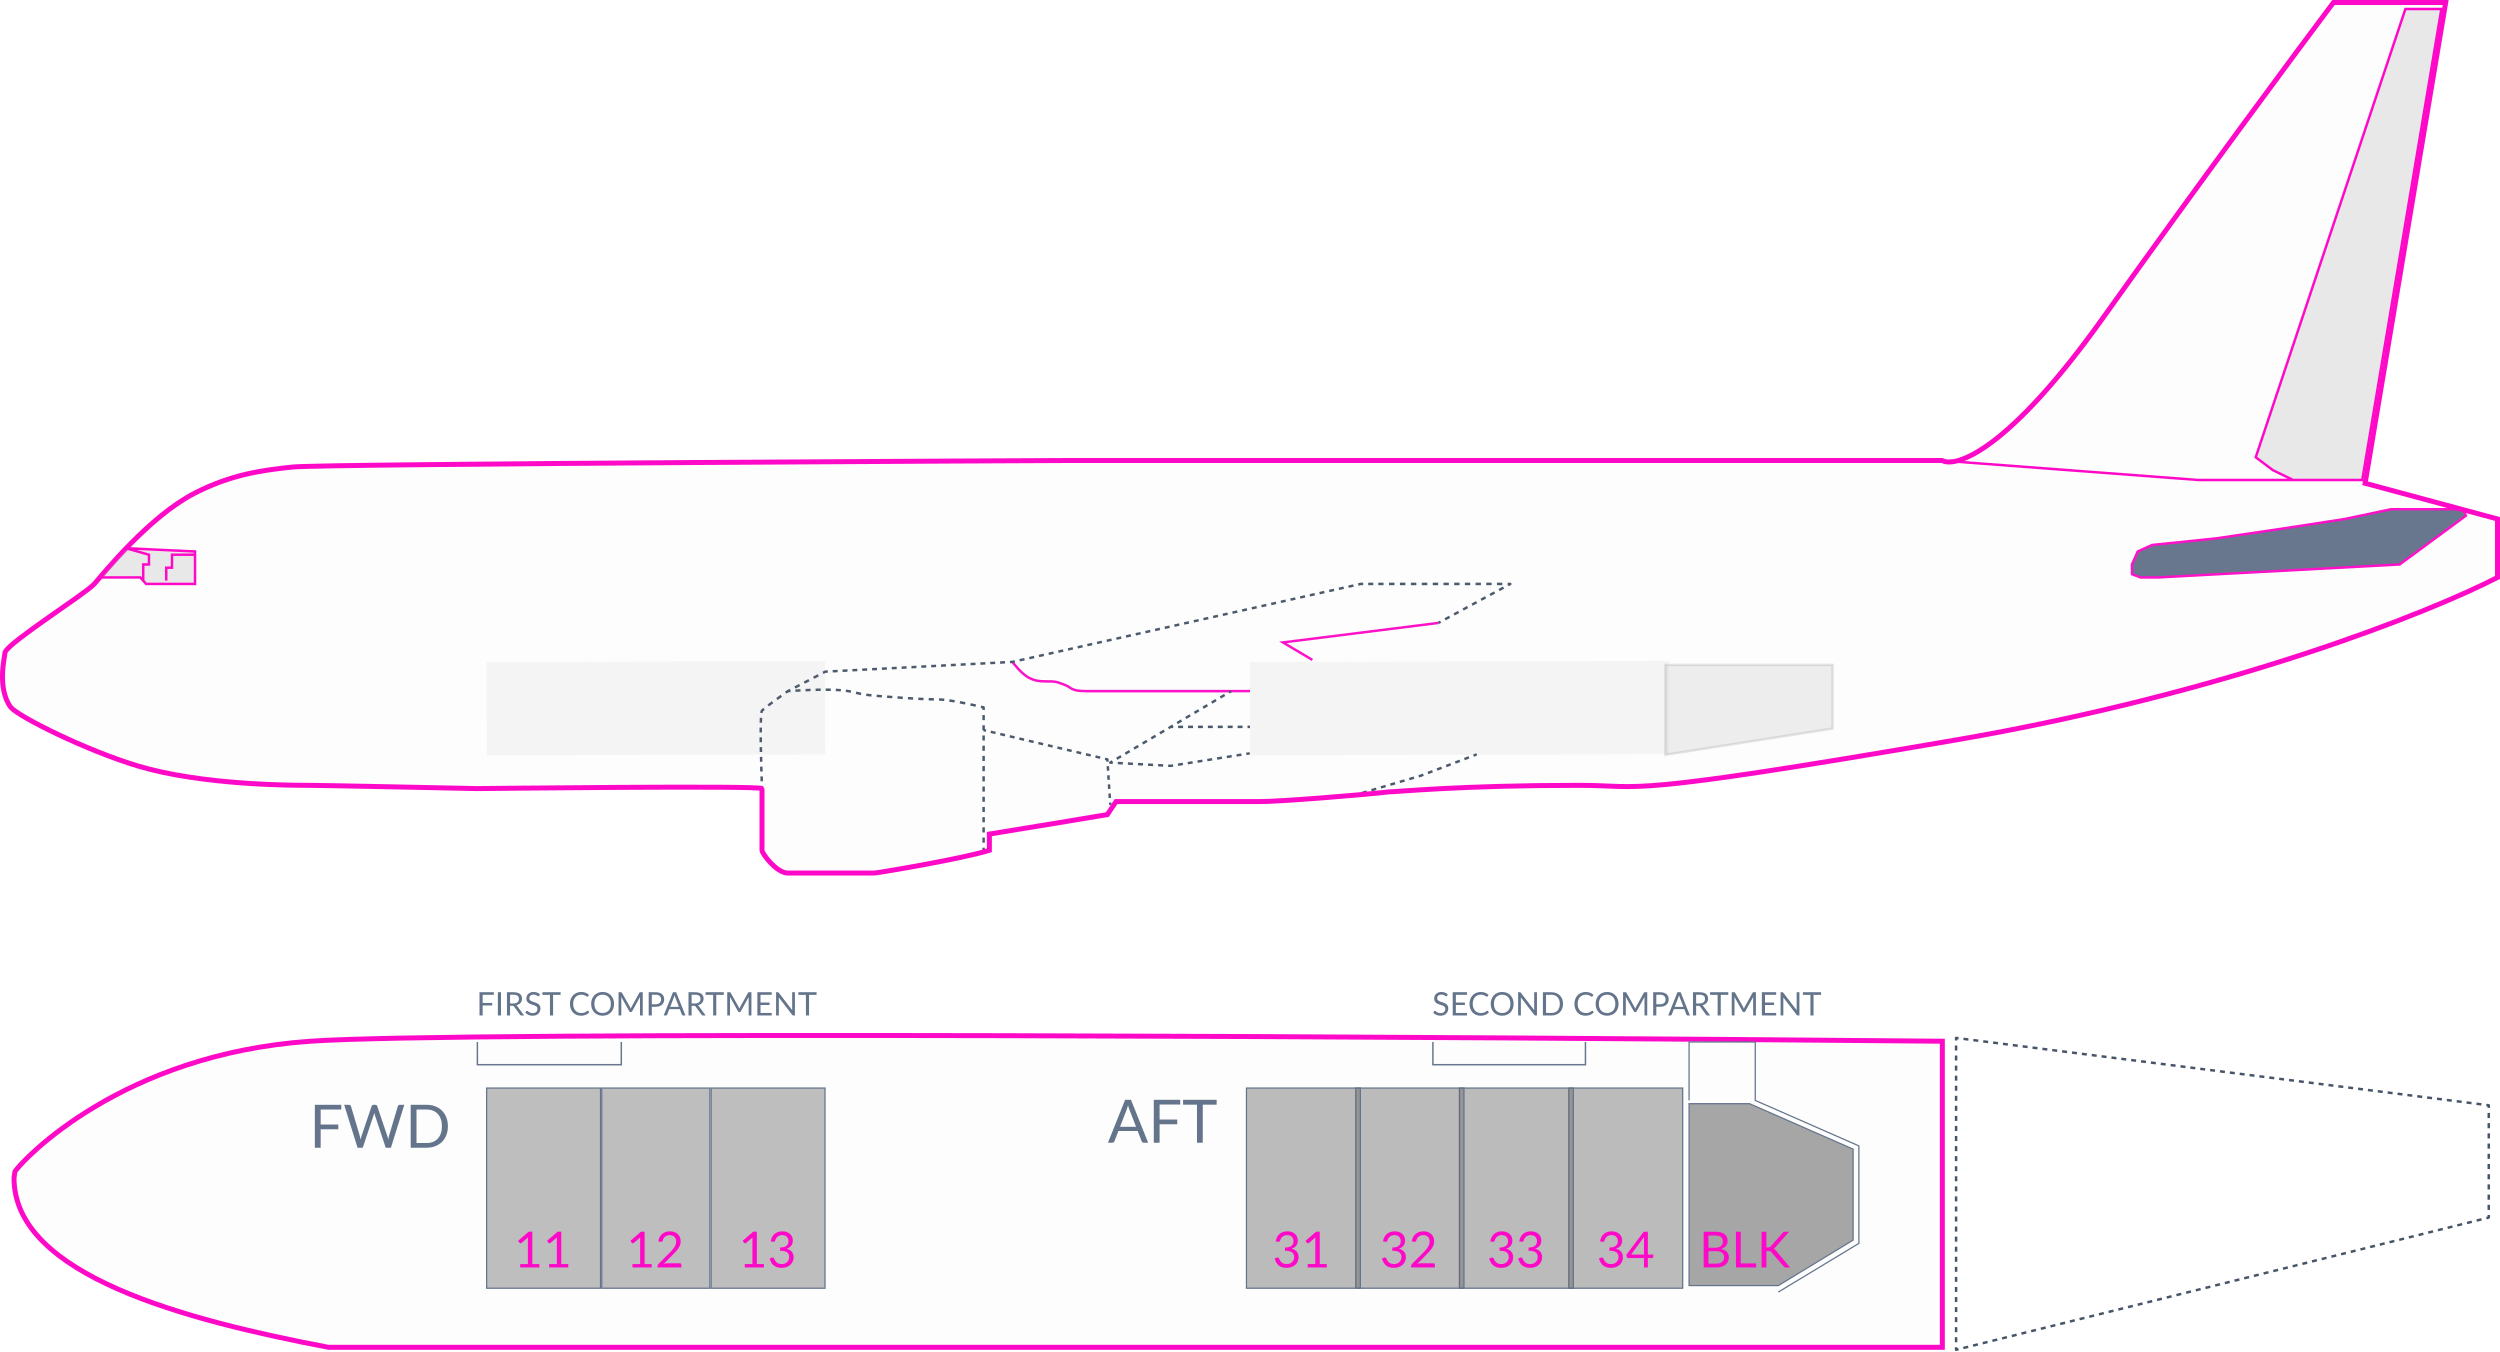 <svg width="1002" height="542" viewBox="0 0 1002 542" fill="none" xmlns="http://www.w3.org/2000/svg">
<path d="M191.335 417.618V426.732H249.012V417.618M574.312 417.618V426.732H635.45V417.618" stroke="#64748B" stroke-width="0.6"/>
<path d="M988.311 206.705L961.779 226.234L864.882 231.442H857.96L854.5 230.14V226.234L856.807 221.027L862.575 218.423L887.953 215.819L914.484 211.913L939.862 208.007L958.319 204.101H987.157L988.311 206.705Z" fill="#64748B"/>
<path d="M405.771 265.292C405.771 265.292 409.441 270.282 412.692 271.802C414.814 272.794 416.152 273.104 419.613 273.104C423.074 273.104 423.074 273.104 426.534 274.406C429.995 275.708 428.841 277.01 435.763 277.01C442.684 277.01 501 277 501 277M526 264.5L514.204 257.481L576.495 249.669M961.779 226.234L988.311 206.705L987.157 204.101H958.319L939.862 208.007L914.484 211.913L887.953 215.819L862.575 218.423L856.807 221.027L854.5 226.234V230.14L857.96 231.442H864.882L961.779 226.234Z" stroke="#FF09C9"/>
<path d="M305.412 284.821L305.786 285.153L305.412 284.821ZM315.794 277.01L315.563 276.566C315.543 276.577 315.524 276.588 315.506 276.601L315.794 277.01ZM340.018 277.01L339.926 277.501L340.018 277.01ZM360.782 279.614L360.817 279.115L360.782 279.614ZM381.546 280.915L381.472 281.41L381.546 280.915ZM394.235 283.519H394.735C394.735 283.288 394.577 283.087 394.352 283.033L394.235 283.519ZM443.837 304.35L444.336 304.319C444.322 304.099 444.167 303.914 443.952 303.864L443.837 304.35ZM444.991 305.652L444.736 305.222C444.547 305.334 444.453 305.557 444.505 305.771C444.558 305.985 444.744 306.14 444.964 306.151L444.991 305.652ZM469.215 306.954L469.189 307.453C469.224 307.455 469.259 307.453 469.294 307.448L469.215 306.954ZM500.578 302.494C500.851 302.451 501.037 302.195 500.994 301.922C500.951 301.649 500.695 301.463 500.422 301.506L500.578 302.494ZM591.678 302.967C591.936 302.869 592.066 302.58 591.967 302.322C591.869 302.064 591.58 301.934 591.322 302.033L591.678 302.967ZM569.574 310.86L569.715 311.34C569.728 311.336 569.74 311.332 569.752 311.327L569.574 310.86ZM605.334 234.046L605.572 234.486C605.773 234.377 605.875 234.145 605.818 233.923C605.762 233.701 605.563 233.546 605.334 233.546V234.046ZM545.349 234.046V233.546C545.313 233.546 545.276 233.55 545.24 233.558L545.349 234.046ZM405.77 265.292L405.796 265.792C405.824 265.79 405.852 265.786 405.88 265.78L405.77 265.292ZM330.79 269.198L330.764 268.699C330.692 268.702 330.622 268.722 330.559 268.755L330.79 269.198ZM784 416L784.063 415.504C783.92 415.486 783.777 415.53 783.669 415.625C783.562 415.72 783.5 415.856 783.5 416H784ZM997.5 443H998C998 442.748 997.813 442.536 997.563 442.504L997.5 443ZM997.5 488L997.62 488.485C997.843 488.43 998 488.23 998 488H997.5ZM784 541H783.5C783.5 541.154 783.571 541.299 783.692 541.394C783.813 541.489 783.971 541.522 784.12 541.485L784 541ZM305.412 316.068C305.912 316.048 305.912 316.048 305.912 316.048C305.912 316.048 305.912 316.048 305.912 316.048C305.912 316.048 305.912 316.048 305.912 316.048C305.912 316.048 305.912 316.048 305.912 316.048C305.912 316.048 305.912 316.048 305.912 316.047C305.911 316.047 305.911 316.046 305.911 316.044C305.911 316.042 305.911 316.038 305.911 316.033C305.911 316.022 305.91 316.006 305.909 315.985C305.908 315.943 305.905 315.881 305.902 315.8C305.896 315.637 305.887 315.397 305.876 315.089L304.877 315.125C304.888 315.434 304.897 315.674 304.903 315.837C304.906 315.919 304.908 315.981 304.91 316.023C304.911 316.044 304.911 316.06 304.912 316.071C304.912 316.076 304.912 316.08 304.912 316.083C304.912 316.084 304.912 316.085 304.912 316.086C304.912 316.086 304.912 316.086 304.912 316.087C304.912 316.087 304.912 316.087 304.912 316.087C304.912 316.087 304.912 316.087 304.912 316.087C304.912 316.087 304.912 316.087 304.912 316.087C304.912 316.087 304.912 316.087 305.412 316.068ZM305.808 313.126C305.788 312.542 305.766 311.885 305.744 311.17L304.744 311.202C304.767 311.917 304.788 312.575 304.808 313.16L305.808 313.126ZM305.684 309.213C305.665 308.588 305.646 307.936 305.628 307.262L304.628 307.289C304.647 307.964 304.666 308.617 304.684 309.243L305.684 309.213ZM305.576 305.303C305.56 304.662 305.544 304.009 305.53 303.348L304.53 303.371C304.545 304.032 304.56 304.686 304.577 305.328L305.576 305.303ZM305.488 301.393C305.475 300.742 305.464 300.088 305.453 299.437L304.453 299.454C304.464 300.106 304.476 300.76 304.488 301.412L305.488 301.393ZM305.425 297.481C305.417 296.821 305.411 296.168 305.407 295.527L304.407 295.534C304.411 296.177 304.417 296.831 304.425 297.493L305.425 297.481ZM305.399 293.572C305.399 292.898 305.401 292.245 305.407 291.621L304.407 291.612C304.402 292.24 304.399 292.895 304.399 293.572L305.399 293.572ZM305.437 289.666C305.454 288.953 305.476 288.3 305.505 287.721L304.506 287.671C304.477 288.262 304.454 288.924 304.438 289.642L305.437 289.666ZM305.66 285.814C305.692 285.577 305.726 285.396 305.76 285.268C305.777 285.205 305.791 285.163 305.802 285.138C305.814 285.109 305.812 285.123 305.786 285.153L305.038 284.49C304.903 284.642 304.835 284.854 304.793 285.013C304.744 285.197 304.704 285.423 304.669 285.68L305.66 285.814ZM305.786 285.153C305.905 285.019 306.156 284.79 306.531 284.478L305.892 283.709C305.519 284.019 305.213 284.292 305.038 284.49L305.786 285.153ZM308.217 283.148C308.753 282.738 309.34 282.298 309.943 281.851L309.348 281.047C308.742 281.497 308.151 281.939 307.61 282.353L308.217 283.148ZM311.687 280.571C312.299 280.125 312.895 279.695 313.441 279.302L312.857 278.49C312.31 278.884 311.712 279.316 311.099 279.762L311.687 280.571ZM315.201 278.043C315.475 277.848 315.696 277.692 315.847 277.584C315.923 277.531 315.982 277.489 316.022 277.461C316.042 277.447 316.057 277.436 316.067 277.429C316.072 277.425 316.076 277.423 316.078 277.421C316.08 277.42 316.08 277.419 316.081 277.419C316.081 277.419 316.082 277.419 316.082 277.418C316.082 277.418 316.082 277.418 316.082 277.418C316.082 277.418 316.082 277.418 316.082 277.418C316.082 277.418 316.082 277.418 316.082 277.418C316.082 277.418 316.082 277.418 315.794 277.01C315.506 276.601 315.506 276.601 315.506 276.601C315.506 276.601 315.506 276.601 315.506 276.601C315.506 276.601 315.506 276.601 315.506 276.601C315.505 276.601 315.505 276.601 315.505 276.601C315.505 276.601 315.505 276.602 315.505 276.602C315.504 276.602 315.503 276.603 315.502 276.604C315.499 276.606 315.495 276.608 315.49 276.612C315.48 276.619 315.465 276.63 315.445 276.644C315.405 276.672 315.346 276.714 315.269 276.768C315.117 276.876 314.896 277.033 314.622 277.228L315.201 278.043ZM315.794 277.01C315.831 277.508 315.831 277.508 315.831 277.508C315.831 277.508 315.831 277.508 315.831 277.508C315.831 277.508 315.831 277.508 315.831 277.508C315.831 277.508 315.831 277.508 315.832 277.508C315.832 277.508 315.832 277.508 315.832 277.508C315.833 277.508 315.834 277.508 315.835 277.508C315.838 277.508 315.842 277.507 315.848 277.507C315.859 277.506 315.875 277.505 315.897 277.503C315.94 277.5 316.005 277.496 316.09 277.49C316.259 277.477 316.508 277.46 316.827 277.439L316.76 276.441C316.44 276.462 316.189 276.48 316.019 276.492C315.933 276.498 315.868 276.503 315.824 276.506C315.802 276.508 315.785 276.509 315.774 276.51C315.768 276.51 315.764 276.511 315.761 276.511C315.759 276.511 315.758 276.511 315.757 276.511C315.757 276.511 315.757 276.511 315.757 276.511C315.757 276.511 315.756 276.511 315.756 276.511C315.756 276.511 315.756 276.511 315.756 276.511C315.756 276.511 315.756 276.511 315.756 276.511C315.756 276.511 315.756 276.511 315.794 277.01ZM318.844 277.314C319.45 277.278 320.129 277.241 320.864 277.204L320.814 276.206C320.076 276.243 319.394 276.28 318.786 276.315L318.844 277.314ZM322.878 277.111C323.527 277.084 324.202 277.058 324.895 277.035L324.862 276.036C324.166 276.059 323.488 276.085 322.835 276.112L322.878 277.111ZM326.913 276.978C327.58 276.962 328.255 276.95 328.93 276.942L328.919 275.942C328.238 275.95 327.56 275.962 326.89 275.978L326.913 276.978ZM330.947 276.931C331.627 276.933 332.3 276.94 332.961 276.953L332.981 275.953C332.314 275.94 331.634 275.933 330.949 275.931L330.947 276.931ZM334.971 277.016C335.667 277.046 336.336 277.086 336.97 277.136L337.049 276.139C336.401 276.088 335.72 276.048 335.015 276.017L334.971 277.016ZM338.958 277.345C339.301 277.392 339.624 277.444 339.926 277.501L340.111 276.518C339.791 276.458 339.451 276.404 339.095 276.354L338.958 277.345ZM339.926 277.501C340.301 277.572 340.641 277.638 340.953 277.701L341.152 276.721C340.835 276.657 340.49 276.59 340.111 276.518L339.926 277.501ZM342.98 278.15C343.739 278.332 344.328 278.487 345.034 278.631L345.233 277.651C344.551 277.512 343.997 277.366 343.214 277.177L342.98 278.15ZM347.135 278.969C347.716 279.043 348.4 279.12 349.234 279.203L349.333 278.207C348.506 278.125 347.831 278.05 347.262 277.977L347.135 278.969ZM351.324 279.395C351.955 279.45 352.65 279.507 353.417 279.569L353.496 278.572C352.731 278.511 352.039 278.453 351.41 278.399L351.324 279.395ZM355.503 279.731C356.16 279.78 356.86 279.832 357.607 279.887L357.68 278.89C356.933 278.835 356.234 278.783 355.579 278.734L355.503 279.731ZM359.686 280.037C360.031 280.062 360.384 280.087 360.747 280.112L360.817 279.115C360.455 279.089 360.101 279.064 359.757 279.04L359.686 280.037ZM360.747 280.112C361.108 280.138 361.46 280.162 361.802 280.186L361.871 279.188C361.529 279.165 361.178 279.14 360.817 279.115L360.747 280.112ZM363.869 280.324C364.614 280.372 365.31 280.416 365.961 280.454L366.02 279.456C365.372 279.418 364.677 279.374 363.933 279.326L363.869 280.324ZM368.038 280.572C368.809 280.613 369.5 280.646 370.123 280.673L370.166 279.674C369.547 279.647 368.859 279.614 368.091 279.573L368.038 280.572ZM372.203 280.751C373.059 280.776 373.732 280.787 374.291 280.793L374.302 279.793C373.748 279.788 373.082 279.776 372.233 279.751L372.203 280.751ZM376.362 280.818C376.945 280.836 377.523 280.878 378.389 280.981L378.506 279.988C377.617 279.882 377.01 279.838 376.394 279.818L376.362 280.818ZM380.435 281.257C380.753 281.303 381.097 281.354 381.472 281.41L381.62 280.421C381.245 280.365 380.899 280.313 380.579 280.267L380.435 281.257ZM381.472 281.41C381.812 281.461 382.166 281.517 382.529 281.578L382.694 280.592C382.326 280.53 381.967 280.473 381.62 280.421L381.472 281.41ZM384.644 281.957C385.345 282.089 386.056 282.23 386.757 282.373L386.957 281.393C386.252 281.249 385.536 281.108 384.83 280.974L384.644 281.957ZM388.866 282.816C389.616 282.977 390.328 283.134 390.97 283.278L391.189 282.302C390.544 282.158 389.83 282 389.076 281.838L388.866 282.816ZM393.073 283.759C393.402 283.836 393.663 283.897 393.843 283.94C393.932 283.961 394.001 283.977 394.048 283.989C394.071 283.994 394.088 283.998 394.1 284.001C394.106 284.003 394.111 284.004 394.113 284.004C394.115 284.005 394.116 284.005 394.117 284.005C394.117 284.005 394.117 284.005 394.118 284.005C394.118 284.005 394.118 284.005 394.118 284.005C394.118 284.005 394.118 284.005 394.118 284.005C394.118 284.005 394.118 284.005 394.118 284.005C394.118 284.005 394.118 284.005 394.235 283.519C394.352 283.033 394.352 283.033 394.352 283.033C394.352 283.033 394.352 283.033 394.352 283.033C394.352 283.033 394.352 283.033 394.352 283.033C394.352 283.033 394.352 283.033 394.352 283.033C394.351 283.033 394.351 283.033 394.351 283.033C394.35 283.033 394.349 283.032 394.347 283.032C394.344 283.031 394.34 283.03 394.334 283.029C394.322 283.026 394.304 283.022 394.28 283.016C394.233 283.005 394.164 282.988 394.073 282.967C393.893 282.924 393.63 282.862 393.3 282.785L393.073 283.759ZM393.735 283.519V284.542H394.735V283.519H393.735ZM393.735 286.588V288.634H394.735V286.588H393.735ZM393.735 290.68V292.726H394.735V290.68H393.735ZM393.735 294.772V296.818H394.735V294.772H393.735ZM393.735 298.864V300.909H394.735V298.864H393.735ZM393.735 302.955V305.001H394.735V302.955H393.735ZM393.735 307.047V309.093H394.735V307.047H393.735ZM393.735 311.139V313.185H394.735V311.139H393.735ZM393.735 315.231V317.277H394.735V315.231H393.735ZM393.735 319.322V321.368H394.735V319.322H393.735ZM393.735 323.414V325.46H394.735V323.414H393.735ZM393.735 327.506V329.552H394.735V327.506H393.735ZM393.735 331.598V333.644H394.735V331.598H393.735ZM393.735 335.69V337.736H394.735V335.69H393.735ZM393.735 339.781V340.804H394.735V339.781H393.735ZM316.025 277.453L316.962 276.965L316.5 276.078L315.563 276.566L316.025 277.453ZM318.837 275.988L320.711 275.012L320.249 274.125L318.375 275.102L318.837 275.988ZM322.586 274.036L324.46 273.059L323.998 272.172L322.124 273.149L322.586 274.036ZM326.335 272.083L328.209 271.106L327.747 270.219L325.873 271.196L326.335 272.083ZM330.084 270.13L331.021 269.642L330.559 268.755L329.622 269.243L330.084 270.13ZM330.816 269.697L331.803 269.646L331.75 268.647L330.764 268.699L330.816 269.697ZM333.776 269.543L335.749 269.44L335.697 268.442L333.724 268.545L333.776 269.543ZM337.722 269.338L339.695 269.235L339.643 268.236L337.67 268.339L337.722 269.338ZM341.668 269.132L343.642 269.029L343.59 268.031L341.616 268.133L341.668 269.132ZM345.615 268.927L347.588 268.824L347.536 267.825L345.563 267.928L345.615 268.927ZM349.561 268.721L351.534 268.618L351.482 267.62L349.509 267.722L349.561 268.721ZM353.507 268.515L355.481 268.413L355.429 267.414L353.455 267.517L353.507 268.515ZM357.454 268.31L359.427 268.207L359.375 267.208L357.402 267.311L357.454 268.31ZM361.4 268.104L363.373 268.001L363.321 267.003L361.348 267.106L361.4 268.104ZM365.346 267.899L367.32 267.796L367.268 266.797L365.294 266.9L365.346 267.899ZM369.293 267.693L371.266 267.59L371.214 266.592L369.241 266.694L369.293 267.693ZM373.239 267.488L375.212 267.385L375.16 266.386L373.187 266.489L373.239 267.488ZM377.185 267.282L379.159 267.179L379.107 266.181L377.133 266.283L377.185 267.282ZM381.132 267.076L383.105 266.974L383.053 265.975L381.08 266.078L381.132 267.076ZM385.078 266.871L387.051 266.768L386.999 265.769L385.026 265.872L385.078 266.871ZM389.024 266.665L390.998 266.562L390.946 265.564L388.972 265.667L389.024 266.665ZM392.971 266.46L394.944 266.357L394.892 265.358L392.919 265.461L392.971 266.46ZM396.917 266.254L398.89 266.151L398.838 265.153L396.865 265.255L396.917 266.254ZM400.863 266.049L402.837 265.946L402.785 264.947L400.811 265.05L400.863 266.049ZM404.81 265.843L405.796 265.792L405.744 264.793L404.758 264.844L404.81 265.843ZM405.88 265.78L406.849 265.563L406.63 264.587L405.661 264.804L405.88 265.78ZM408.787 265.129L410.726 264.695L410.508 263.719L408.569 264.153L408.787 265.129ZM412.665 264.261L414.603 263.827L414.385 262.851L412.446 263.285L412.665 264.261ZM416.542 263.393L418.48 262.959L418.262 261.984L416.323 262.417L416.542 263.393ZM420.419 262.525L422.358 262.091L422.139 261.116L420.201 261.55L420.419 262.525ZM424.296 261.657L426.235 261.223L426.016 260.248L424.078 260.682L424.296 261.657ZM428.173 260.789L430.112 260.355L429.894 259.38L427.955 259.814L428.173 260.789ZM432.051 259.922L433.989 259.488L433.771 258.512L431.832 258.946L432.051 259.922ZM435.928 259.054L437.866 258.62L437.648 257.644L435.709 258.078L435.928 259.054ZM439.805 258.186L441.744 257.752L441.525 256.776L439.587 257.21L439.805 258.186ZM443.682 257.318L445.621 256.884L445.402 255.908L443.464 256.342L443.682 257.318ZM447.559 256.45L449.498 256.016L449.28 255.04L447.341 255.474L447.559 256.45ZM451.437 255.582L453.375 255.148L453.157 254.172L451.218 254.606L451.437 255.582ZM455.314 254.714L457.252 254.28L457.034 253.304L455.095 253.738L455.314 254.714ZM459.191 253.846L461.13 253.412L460.911 252.436L458.973 252.87L459.191 253.846ZM463.068 252.978L465.007 252.544L464.788 251.568L462.85 252.002L463.068 252.978ZM466.945 252.11L468.884 251.676L468.666 250.7L466.727 251.134L466.945 252.11ZM470.823 251.242L472.761 250.808L472.543 249.832L470.604 250.266L470.823 251.242ZM474.7 250.374L476.638 249.94L476.42 248.964L474.481 249.398L474.7 250.374ZM478.577 249.506L480.516 249.072L480.297 248.096L478.359 248.53L478.577 249.506ZM482.454 248.638L484.393 248.204L484.174 247.228L482.236 247.662L482.454 248.638ZM486.331 247.77L488.27 247.336L488.052 246.36L486.113 246.794L486.331 247.77ZM490.209 246.902L492.147 246.468L491.929 245.492L489.99 245.926L490.209 246.902ZM494.086 246.034L496.024 245.6L495.806 244.624L493.867 245.058L494.086 246.034ZM497.963 245.166L499.902 244.732L499.683 243.756L497.745 244.19L497.963 245.166ZM501.84 244.298L503.779 243.864L503.56 242.888L501.622 243.322L501.84 244.298ZM505.717 243.43L507.656 242.996L507.438 242.021L505.499 242.455L505.717 243.43ZM509.595 242.562L511.533 242.128L511.315 241.153L509.376 241.587L509.595 242.562ZM513.472 241.694L515.41 241.26L515.192 240.285L513.253 240.719L513.472 241.694ZM517.349 240.826L519.288 240.393L519.069 239.417L517.131 239.851L517.349 240.826ZM521.226 239.959L523.165 239.525L522.946 238.549L521.008 238.983L521.226 239.959ZM525.103 239.091L527.042 238.657L526.823 237.681L524.885 238.115L525.103 239.091ZM528.981 238.223L530.919 237.789L530.701 236.813L528.762 237.247L528.981 238.223ZM532.858 237.355L534.796 236.921L534.578 235.945L532.639 236.379L532.858 237.355ZM536.735 236.487L538.674 236.053L538.455 235.077L536.516 235.511L536.735 236.487ZM540.612 235.619L542.551 235.185L542.332 234.209L540.394 234.643L540.612 235.619ZM544.489 234.751L545.459 234.534L545.24 233.558L544.271 233.775L544.489 234.751ZM545.349 234.546H546.359V233.546H545.349V234.546ZM548.377 234.546H550.396V233.546H548.377V234.546ZM552.415 234.546H553.424V233.546H552.415V234.546ZM553.424 234.546H554.52V233.546H553.424V234.546ZM556.712 234.546H558.904V233.546H556.712V234.546ZM561.095 234.546H563.287V233.546H561.095V234.546ZM565.479 234.546H567.67V233.546H565.479V234.546ZM569.862 234.546H572.054V233.546H569.862V234.546ZM574.246 234.546H575.342V233.546H574.246V234.546ZM575.342 234.546H576.413V233.546H575.342V234.546ZM578.555 234.546H580.697V233.546H578.555V234.546ZM582.84 234.546H584.982V233.546H582.84V234.546ZM587.124 234.546H589.266V233.546H587.124V234.546ZM591.409 234.546H593.551V233.546H591.409V234.546ZM595.693 234.546H597.836V233.546H595.693V234.546ZM599.978 234.546H602.12V233.546H599.978V234.546ZM604.263 234.546H605.334V233.546H604.263V234.546ZM605.096 233.606L604.194 234.094L604.671 234.974L605.572 234.486L605.096 233.606ZM602.392 235.071L600.59 236.047L601.066 236.927L602.868 235.95L602.392 235.071ZM598.787 237.024L596.985 238L597.461 238.88L599.263 237.903L598.787 237.024ZM595.182 238.977L593.38 239.953L593.856 240.832L595.659 239.856L595.182 238.977ZM591.577 240.93L589.775 241.906L590.251 242.785L592.054 241.809L591.577 240.93ZM587.973 242.883L586.17 243.859L586.647 244.738L588.449 243.762L587.973 242.883ZM584.368 244.835L582.565 245.812L583.042 246.691L584.844 245.715L584.368 244.835ZM580.763 246.788L578.961 247.765L579.437 248.644L581.239 247.668L580.763 246.788ZM577.158 248.741L576.257 249.229L576.733 250.109L577.634 249.62L577.158 248.741ZM394.12 293.119L395.074 293.345L395.304 292.372L394.35 292.146L394.12 293.119ZM396.982 293.795L398.889 294.246L399.119 293.273L397.212 292.822L396.982 293.795ZM400.797 294.697L402.705 295.147L402.935 294.174L401.027 293.724L400.797 294.697ZM404.613 295.598L406.521 296.049L406.75 295.076L404.843 294.625L404.613 295.598ZM408.428 296.499L410.336 296.95L410.566 295.977L408.658 295.526L408.428 296.499ZM412.244 297.401L414.152 297.851L414.382 296.878L412.474 296.428L412.244 297.401ZM416.06 298.302L417.967 298.753L418.197 297.78L416.289 297.329L416.06 298.302ZM419.875 299.203L421.783 299.654L422.013 298.681L420.105 298.23L419.875 299.203ZM423.691 300.105L425.598 300.556L425.828 299.582L423.921 299.132L423.691 300.105ZM427.506 301.006L429.414 301.457L429.644 300.484L427.736 300.033L427.506 301.006ZM431.322 301.908L433.23 302.358L433.459 301.385L431.552 300.934L431.322 301.908ZM435.137 302.809L437.045 303.26L437.275 302.286L435.367 301.836L435.137 302.809ZM438.953 303.71L440.861 304.161L441.091 303.188L439.183 302.737L438.953 303.71ZM442.769 304.612L443.722 304.837L443.952 303.864L442.998 303.638L442.769 304.612ZM443.338 304.382L443.396 305.293L444.394 305.23L444.336 304.319L443.338 304.382ZM443.511 307.116L443.627 308.939L444.625 308.875L444.509 307.053L443.511 307.116ZM443.742 310.761L443.857 312.584L444.855 312.521L444.74 310.698L443.742 310.761ZM443.973 314.407L444.088 316.229L445.086 316.166L444.971 314.344L443.973 314.407ZM444.204 318.052L444.319 319.875L445.317 319.812L445.202 317.989L444.204 318.052ZM444.434 321.698L444.492 322.609L445.49 322.546L445.432 321.634L444.434 321.698ZM493.185 276.579L492.32 277.091L492.829 277.952L493.694 277.44L493.185 276.579ZM490.59 278.114L488.86 279.137L489.368 279.997L491.099 278.975L490.59 278.114ZM487.129 280.16L485.399 281.183L485.908 282.043L487.638 281.02L487.129 280.16ZM483.669 282.205L481.938 283.228L482.447 284.089L484.178 283.066L483.669 282.205ZM480.208 284.251L478.478 285.274L478.987 286.135L480.717 285.112L480.208 284.251ZM476.747 286.297L475.017 287.32L475.526 288.181L477.256 287.158L476.747 286.297ZM473.287 288.343L471.556 289.366L472.065 290.227L473.796 289.204L473.287 288.343ZM469.826 290.389L468.096 291.412L468.605 292.273L470.335 291.25L469.826 290.389ZM466.365 292.435L464.635 293.458L465.144 294.319L466.874 293.296L466.365 292.435ZM462.905 294.481L461.174 295.504L461.683 296.365L463.414 295.342L462.905 294.481ZM459.444 296.527L457.714 297.55L458.223 298.41L459.953 297.388L459.444 296.527ZM455.984 298.573L454.253 299.596L454.762 300.456L456.492 299.433L455.984 298.573ZM452.523 300.619L450.793 301.641L451.301 302.502L453.032 301.479L452.523 300.619ZM449.062 302.664L447.332 303.687L447.841 304.548L449.571 303.525L449.062 302.664ZM445.602 304.71L444.736 305.222L445.245 306.083L446.11 305.571L445.602 304.71ZM444.964 306.151L445.973 306.206L446.027 305.207L445.018 305.153L444.964 306.151ZM447.992 306.314L450.011 306.423L450.064 305.424L448.046 305.316L447.992 306.314ZM452.03 306.531L454.048 306.64L454.102 305.641L452.083 305.533L452.03 306.531ZM456.067 306.748L458.086 306.857L458.139 305.858L456.121 305.75L456.067 306.748ZM460.104 306.965L462.123 307.074L462.177 306.075L460.158 305.967L460.104 306.965ZM464.142 307.182L466.16 307.291L466.214 306.292L464.195 306.184L464.142 307.182ZM468.179 307.399L469.189 307.453L469.242 306.455L468.233 306.401L468.179 307.399ZM469.294 307.448L470.271 307.293L470.115 306.305L469.137 306.46L469.294 307.448ZM472.227 306.984L474.182 306.674L474.025 305.686L472.07 305.996L472.227 306.984ZM476.137 306.364L478.092 306.055L477.936 305.067L475.981 305.377L476.137 306.364ZM480.048 305.745L482.003 305.435L481.847 304.448L479.891 304.757L480.048 305.745ZM483.958 305.126L485.914 304.816L485.757 303.828L483.802 304.138L483.958 305.126ZM487.869 304.506L489.824 304.197L489.668 303.209L487.712 303.519L487.869 304.506ZM491.779 303.887L493.735 303.578L493.578 302.59L491.623 302.899L491.779 303.887ZM495.69 303.268L497.645 302.958L497.489 301.971L495.534 302.28L495.69 303.268ZM499.601 302.649L500.578 302.494L500.422 301.506L499.444 301.661L499.601 302.649ZM469.215 291.831H470.209V290.831H469.215V291.831ZM472.195 291.831H474.182V290.831H472.195V291.831ZM476.168 291.831H478.155V290.831H476.168V291.831ZM480.141 291.831H482.128V290.831H480.141V291.831ZM484.114 291.831H486.101V290.831H484.114V291.831ZM488.087 291.831H490.074V290.831H488.087V291.831ZM492.061 291.831H494.047V290.831H492.061V291.831ZM496.034 291.831H498.02V290.831H496.034V291.831ZM500.007 291.831H501V290.831H500.007V291.831ZM543.183 319.151L544.131 318.872L543.849 317.913L542.901 318.192L543.183 319.151ZM546.026 318.314L547.921 317.756L547.639 316.797L545.744 317.355L546.026 318.314ZM549.816 317.198L551.711 316.64L551.429 315.681L549.534 316.239L549.816 317.198ZM553.607 316.082L555.502 315.524L555.219 314.565L553.324 315.123L553.607 316.082ZM557.397 314.966L559.292 314.408L559.009 313.449L557.114 314.007L557.397 314.966ZM561.187 313.85L563.082 313.292L562.8 312.333L560.905 312.891L561.187 313.85ZM564.977 312.734L566.872 312.177L566.59 311.217L564.695 311.775L564.977 312.734ZM568.767 311.619L569.715 311.34L569.433 310.38L568.485 310.659L568.767 311.619ZM569.752 311.327L570.666 310.979L570.309 310.044L569.396 310.393L569.752 311.327ZM572.493 310.282L574.32 309.585L573.964 308.651L572.136 309.348L572.493 310.282ZM576.147 308.889L577.974 308.192L577.618 307.258L575.791 307.954L576.147 308.889ZM579.801 307.495L581.629 306.799L581.272 305.864L579.445 306.561L579.801 307.495ZM583.456 306.102L585.283 305.406L584.927 304.471L583.1 305.168L583.456 306.102ZM587.11 304.709L588.937 304.012L588.581 303.078L586.754 303.774L587.11 304.709ZM590.765 303.316L591.678 302.967L591.322 302.033L590.408 302.381L590.765 303.316ZM783.5 416V417.008H784.5V416H783.5ZM783.5 419.024V421.04H784.5V419.024H783.5ZM783.5 423.056V425.073H784.5V423.056H783.5ZM783.5 427.089V429.105H784.5V427.089H783.5ZM783.5 431.121V433.137H784.5V431.121H783.5ZM783.5 435.153V437.169H784.5V435.153H783.5ZM783.5 439.185V441.202H784.5V439.185H783.5ZM783.5 443.218V445.234H784.5V443.218H783.5ZM783.5 447.25V449.266H784.5V447.25H783.5ZM783.5 451.282V453.298H784.5V451.282H783.5ZM783.5 455.315V457.331H784.5V455.315H783.5ZM783.5 459.347V461.363H784.5V459.347H783.5ZM783.5 463.379V465.395H784.5V463.379H783.5ZM783.5 467.411V469.427H784.5V467.411H783.5ZM783.5 471.444V473.46H784.5V471.444H783.5ZM783.5 475.476V477.492H784.5V475.476H783.5ZM783.5 479.508V481.524H784.5V479.508H783.5ZM783.5 483.54V485.556H784.5V483.54H783.5ZM783.5 487.573V489.589H784.5V487.573H783.5ZM783.5 491.605V493.621H784.5V491.605H783.5ZM783.5 495.637V497.653H784.5V495.637H783.5ZM783.5 499.669V501.685H784.5V499.669H783.5ZM783.5 503.702V505.718H784.5V503.702H783.5ZM783.5 507.734V509.75H784.5V507.734H783.5ZM783.5 511.766V513.782H784.5V511.766H783.5ZM783.5 515.798V517.815H784.5V515.798H783.5ZM783.5 519.831V521.847H784.5V519.831H783.5ZM783.5 523.863V525.879H784.5V523.863H783.5ZM783.5 527.895V529.911H784.5V527.895H783.5ZM783.5 531.927V533.944H784.5V531.927H783.5ZM783.5 535.96V537.976H784.5V535.96H783.5ZM783.5 539.992V541H784.5V539.992H783.5ZM784.12 541.485L785.091 541.244L784.85 540.274L783.88 540.515L784.12 541.485ZM787.032 540.763L788.973 540.281L788.732 539.31L786.791 539.792L787.032 540.763ZM790.914 539.799L792.855 539.317L792.614 538.347L790.673 538.828L790.914 539.799ZM794.795 538.835L796.736 538.353L796.495 537.383L794.555 537.865L794.795 538.835ZM798.677 537.872L800.618 537.39L800.377 536.419L798.436 536.901L798.677 537.872ZM802.559 536.908L804.5 536.426L804.259 535.456L802.318 535.937L802.559 536.908ZM806.441 535.944L808.382 535.463L808.141 534.492L806.2 534.974L806.441 535.944ZM810.323 534.981L812.264 534.499L812.023 533.528L810.082 534.01L810.323 534.981ZM814.205 534.017L816.145 533.535L815.905 532.565L813.964 533.047L814.205 534.017ZM818.086 533.053L820.027 532.572L819.786 531.601L817.845 532.083L818.086 533.053ZM821.968 532.09L823.909 531.608L823.668 530.637L821.727 531.119L821.968 532.09ZM825.85 531.126L827.791 530.644L827.55 529.674L825.609 530.156L825.85 531.126ZM829.732 530.163L831.673 529.681L831.432 528.71L829.491 529.192L829.732 530.163ZM833.614 529.199L835.555 528.717L835.314 527.747L833.373 528.228L833.614 529.199ZM837.495 528.235L839.436 527.753L839.195 526.783L837.255 527.265L837.495 528.235ZM841.377 527.272L843.318 526.79L843.077 525.819L841.136 526.301L841.377 527.272ZM845.259 526.308L847.2 525.826L846.959 524.856L845.018 525.337L845.259 526.308ZM849.141 525.344L851.082 524.863L850.841 523.892L848.9 524.374L849.141 525.344ZM853.023 524.381L854.964 523.899L854.723 522.928L852.782 523.41L853.023 524.381ZM856.905 523.417L858.845 522.935L858.605 521.965L856.664 522.447L856.905 523.417ZM860.786 522.453L862.727 521.972L862.486 521.001L860.545 521.483L860.786 522.453ZM864.668 521.49L866.609 521.008L866.368 520.037L864.427 520.519L864.668 521.49ZM868.55 520.526L870.491 520.044L870.25 519.074L868.309 519.556L868.55 520.526ZM872.432 519.563L874.373 519.081L874.132 518.11L872.191 518.592L872.432 519.563ZM876.314 518.599L878.255 518.117L878.014 517.147L876.073 517.628L876.314 518.599ZM880.195 517.635L882.136 517.153L881.895 516.183L879.955 516.665L880.195 517.635ZM884.077 516.672L886.018 516.19L885.777 515.219L883.836 515.701L884.077 516.672ZM887.959 515.708L889.9 515.226L889.659 514.256L887.718 514.737L887.959 515.708ZM891.841 514.744L893.782 514.263L893.541 513.292L891.6 513.774L891.841 514.744ZM895.723 513.781L897.664 513.299L897.423 512.328L895.482 512.81L895.723 513.781ZM899.605 512.817L901.545 512.335L901.304 511.365L899.364 511.847L899.605 512.817ZM903.486 511.853L905.427 511.372L905.186 510.401L903.245 510.883L903.486 511.853ZM907.368 510.89L909.309 510.408L909.068 509.437L907.127 509.919L907.368 510.89ZM911.25 509.926L913.191 509.444L912.95 508.474L911.009 508.956L911.25 509.926ZM915.132 508.963L917.073 508.481L916.832 507.51L914.891 507.992L915.132 508.963ZM919.014 507.999L920.954 507.517L920.714 506.547L918.773 507.028L919.014 507.999ZM922.895 507.035L924.836 506.553L924.595 505.583L922.654 506.065L922.895 507.035ZM926.777 506.072L928.718 505.59L928.477 504.619L926.536 505.101L926.777 506.072ZM930.659 505.108L932.6 504.626L932.359 503.656L930.418 504.137L930.659 505.108ZM934.541 504.144L936.482 503.663L936.241 502.692L934.3 503.174L934.541 504.144ZM938.423 503.181L940.364 502.699L940.123 501.728L938.182 502.21L938.423 503.181ZM942.304 502.217L944.245 501.735L944.004 500.765L942.064 501.247L942.304 502.217ZM946.186 501.253L948.127 500.772L947.886 499.801L945.945 500.283L946.186 501.253ZM950.068 500.29L952.009 499.808L951.768 498.837L949.827 499.319L950.068 500.29ZM953.95 499.326L955.891 498.844L955.65 497.874L953.709 498.356L953.95 499.326ZM957.832 498.363L959.773 497.881L959.532 496.91L957.591 497.392L957.832 498.363ZM961.714 497.399L963.654 496.917L963.414 495.947L961.473 496.428L961.714 497.399ZM965.595 496.435L967.536 495.953L967.295 494.983L965.354 495.465L965.595 496.435ZM969.477 495.472L971.418 494.99L971.177 494.019L969.236 494.501L969.477 495.472ZM973.359 494.508L975.3 494.026L975.059 493.056L973.118 493.537L973.359 494.508ZM977.241 493.544L979.182 493.063L978.941 492.092L977 492.574L977.241 493.544ZM981.123 492.581L983.063 492.099L982.823 491.128L980.882 491.61L981.123 492.581ZM985.004 491.617L986.945 491.135L986.704 490.165L984.763 490.647L985.004 491.617ZM988.886 490.653L990.827 490.172L990.586 489.201L988.645 489.683L988.886 490.653ZM992.768 489.69L994.709 489.208L994.468 488.237L992.527 488.719L992.768 489.69ZM996.65 488.726L997.62 488.485L997.38 487.515L996.409 487.756L996.65 488.726ZM998 488V486.977H997V488H998ZM998 484.932V482.886H997V484.932H998ZM998 480.841V478.795H997V480.841H998ZM998 476.75V474.705H997V476.75H998ZM998 472.659V470.614H997V472.659H998ZM998 468.568V466.523H997V468.568H998ZM998 464.477V462.432H997V464.477H998ZM998 460.386V458.341H997V460.386H998ZM998 456.295V454.25H997V456.295H998ZM998 452.205V450.159H997V452.205H998ZM998 448.114V446.068H997V448.114H998ZM998 444.023V443H997V444.023H998ZM997.563 442.504L996.574 442.379L996.449 443.371L997.437 443.496L997.563 442.504ZM994.597 442.129L992.621 441.879L992.495 442.871L994.472 443.121L994.597 442.129ZM990.644 441.629L988.667 441.379L988.541 442.371L990.518 442.621L990.644 441.629ZM986.69 441.129L984.713 440.879L984.588 441.871L986.565 442.121L986.69 441.129ZM982.736 440.629L980.759 440.379L980.634 441.371L982.611 441.621L982.736 440.629ZM978.783 440.129L976.806 439.879L976.68 440.871L978.657 441.121L978.783 440.129ZM974.829 439.629L972.852 439.379L972.727 440.371L974.703 440.621L974.829 439.629ZM970.875 439.129L968.898 438.879L968.773 439.871L970.75 440.121L970.875 439.129ZM966.922 438.629L964.945 438.379L964.819 439.371L966.796 439.621L966.922 438.629ZM962.968 438.129L960.991 437.879L960.866 438.871L962.842 439.121L962.968 438.129ZM959.014 437.629L957.037 437.379L956.912 438.371L958.889 438.621L959.014 437.629ZM955.06 437.129L953.084 436.879L952.958 437.871L954.935 438.121L955.06 437.129ZM951.107 436.629L949.13 436.379L949.004 437.371L950.981 437.621L951.107 436.629ZM947.153 436.129L945.176 435.879L945.051 436.871L947.028 437.121L947.153 436.129ZM943.199 435.629L941.222 435.379L941.097 436.371L943.074 436.621L943.199 435.629ZM939.246 435.129L937.269 434.879L937.143 435.871L939.12 436.121L939.246 435.129ZM935.292 434.629L933.315 434.379L933.19 435.371L935.166 435.621L935.292 434.629ZM931.338 434.129L929.361 433.879L929.236 434.871L931.213 435.121L931.338 434.129ZM927.384 433.629L925.408 433.379L925.282 434.371L927.259 434.621L927.384 433.629ZM923.431 433.129L921.454 432.879L921.328 433.871L923.305 434.121L923.431 433.129ZM919.477 432.629L917.5 432.379L917.375 433.371L919.352 433.621L919.477 432.629ZM915.523 432.129L913.547 431.879L913.421 432.871L915.398 433.121L915.523 432.129ZM911.57 431.629L909.593 431.379L909.467 432.371L911.444 432.621L911.57 431.629ZM907.616 431.129L905.639 430.879L905.514 431.871L907.49 432.121L907.616 431.129ZM903.662 430.629L901.685 430.379L901.56 431.371L903.537 431.621L903.662 430.629ZM899.709 430.129L897.732 429.879L897.606 430.871L899.583 431.121L899.709 430.129ZM895.755 429.629L893.778 429.379L893.653 430.371L895.629 430.621L895.755 429.629ZM891.801 429.129L889.824 428.879L889.699 429.871L891.676 430.121L891.801 429.129ZM887.847 428.629L885.871 428.379L885.745 429.371L887.722 429.621L887.847 428.629ZM883.894 428.129L881.917 427.879L881.791 428.871L883.768 429.121L883.894 428.129ZM879.94 427.629L877.963 427.379L877.838 428.371L879.815 428.621L879.94 427.629ZM875.986 427.129L874.009 426.879L873.884 427.871L875.861 428.121L875.986 427.129ZM872.033 426.629L870.056 426.379L869.93 427.371L871.907 427.621L872.033 426.629ZM868.079 426.129L866.102 425.879L865.977 426.871L867.953 427.121L868.079 426.129ZM864.125 425.629L862.148 425.379L862.023 426.371L864 426.621L864.125 425.629ZM860.171 425.129L858.195 424.879L858.069 425.871L860.046 426.121L860.171 425.129ZM856.218 424.629L854.241 424.379L854.115 425.371L856.092 425.621L856.218 424.629ZM852.264 424.129L850.287 423.879L850.162 424.871L852.139 425.121L852.264 424.129ZM848.31 423.629L846.333 423.379L846.208 424.371L848.185 424.621L848.31 423.629ZM844.357 423.129L842.38 422.879L842.254 423.871L844.231 424.121L844.357 423.129ZM840.403 422.629L838.426 422.379L838.301 423.371L840.277 423.621L840.403 422.629ZM836.449 422.129L834.472 421.879L834.347 422.871L836.324 423.121L836.449 422.129ZM832.496 421.629L830.519 421.379L830.393 422.371L832.37 422.621L832.496 421.629ZM828.542 421.129L826.565 420.879L826.439 421.871L828.416 422.121L828.542 421.129ZM824.588 420.629L822.611 420.379L822.486 421.371L824.463 421.621L824.588 420.629ZM820.634 420.129L818.658 419.879L818.532 420.871L820.509 421.121L820.634 420.129ZM816.681 419.629L814.704 419.379L814.578 420.371L816.555 420.621L816.681 419.629ZM812.727 419.129L810.75 418.879L810.625 419.871L812.601 420.121L812.727 419.129ZM808.773 418.629L806.796 418.379L806.671 419.371L808.648 419.621L808.773 418.629ZM804.82 418.129L802.843 417.879L802.717 418.871L804.694 419.121L804.82 418.129ZM800.866 417.629L798.889 417.379L798.764 418.371L800.74 418.621L800.866 417.629ZM796.912 417.129L794.935 416.879L794.81 417.871L796.787 418.121L796.912 417.129ZM792.958 416.629L790.982 416.379L790.856 417.371L792.833 417.621L792.958 416.629ZM789.005 416.129L787.028 415.879L786.902 416.871L788.879 417.121L789.005 416.129ZM785.051 415.629L784.063 415.504L783.937 416.496L784.926 416.621L785.051 415.629Z" fill="#475569"/>
<rect width="135.659" height="37.434" transform="matrix(1 -0.003 0.002 1 195 265.342)" fill="#6D6D6D" fill-opacity="0.06"/>
<rect width="167.797" height="37.434" transform="matrix(1 -0.003 0.002 1 501 265.342)" fill="#6D6D6D" fill-opacity="0.06"/>
<path d="M37.789 234.046C34.329 237.952 3.952 257.047 2.03 261.386C2.03 262.688 -1.431 275.708 4.337 283.519C7.797 287.425 34.403 300.712 55.093 306.954C81.016 314.775 117.635 314.767 124.081 314.766L124.305 314.766C130.073 314.766 191.211 316.068 191.211 316.068C191.211 316.068 305.412 314.766 305.412 316.068V340.804C305.412 342.106 311.18 349.918 315.794 349.918H350.4C351.554 349.918 385.391 344.276 396.542 340.804V334.295C416.101 331.156 443.837 326.483 443.837 326.483L447.298 321.275H504.975C513.05 321.275 545.35 318.672 556.885 317.37C560.346 317.37 584.57 314.766 633.019 314.766C659.551 314.766 648.015 319.973 784.133 296.539C893.028 277.791 974.084 245.329 1001 231.442V208.007L947.937 193.686L980.236 1H935.248C920.252 20.963 880.801 74.169 842.964 127.287C805.128 180.406 784.133 187.61 778.366 184.572H427.688C427.688 184.572 130.073 185.874 117.384 187.176C104.695 188.478 92.499 190.27 78.164 197.592C59.768 206.987 41.25 230.14 37.789 234.046Z" fill="#E0E0E0" fill-opacity="0.04" stroke="#FF09C9" stroke-width="2"/>
<path d="M919.098 192.384H946.783L978.5 3.604H964.087L904.102 183.271L911.023 188.478L919.098 192.384Z" fill="#B0B0B6" fill-opacity="0.278"/>
<path d="M56.246 231.442H40.097L47.018 223.63L50.478 219.725L78.164 221.027V222.329V234.046H58.553L57.4 232.744L56.246 231.442Z" fill="#B0B0B6" fill-opacity="0.278"/>
<path d="M919.098 192.384H946.783L978.5 3.604H964.087L904.102 183.271L911.023 188.478L919.098 192.384ZM919.098 192.384H896.027H881.031L783.5 185M50.478 219.725L78.164 221.027V234.046H58.553L56.246 231.442H40.097L47.018 223.63L50.478 219.725ZM50.478 219.725L59.707 222.329V226.234H57.4V232.744M66.628 232.744V227.536H68.935V222.329H75.856H78.164" stroke="#FF09C9"/>
<path d="M734.5 292L667.5 302.5V266.5H734.5V292Z" fill="#6D6D6D" fill-opacity="0.11" stroke="#6D6D6D" stroke-opacity="0.17"/>
<path d="M124.426 417.32C48.818 422.541 9.5 464.5 6 469.5L5.614 472.135C5.614 511.288 74.666 529.124 131.627 540H388.452H678.88H752.087H778.49V417.32C585.671 415.58 184.912 413.144 124.426 417.32Z" fill="#E0E0E0" fill-opacity="0.04" stroke="#FF09C9" stroke-width="2"/>
<rect x="628.779" y="436.095" width="45.642" height="80.22" fill="#606060" fill-opacity="0.42" stroke="#64748B" stroke-width="0.5"/>
<path d="M641.3 497.55C641.393 496.897 641.573 496.32 641.84 495.82C642.107 495.313 642.443 494.89 642.85 494.55C643.263 494.21 643.733 493.953 644.26 493.78C644.793 493.6 645.367 493.51 645.98 493.51C646.587 493.51 647.147 493.597 647.66 493.77C648.173 493.943 648.613 494.19 648.98 494.51C649.353 494.83 649.643 495.217 649.85 495.67C650.057 496.123 650.16 496.627 650.16 497.18C650.16 497.633 650.1 498.04 649.98 498.4C649.867 498.753 649.7 499.063 649.48 499.33C649.267 499.597 649.007 499.823 648.7 500.01C648.393 500.197 648.05 500.35 647.67 500.47C648.603 500.71 649.303 501.123 649.77 501.71C650.243 502.29 650.48 503.017 650.48 503.89C650.48 504.55 650.353 505.143 650.1 505.67C649.853 506.197 649.513 506.647 649.08 507.02C648.647 507.387 648.14 507.67 647.56 507.87C646.987 508.063 646.37 508.16 645.71 508.16C644.95 508.16 644.3 508.067 643.76 507.88C643.22 507.687 642.763 507.423 642.39 507.09C642.017 506.757 641.71 506.363 641.47 505.91C641.23 505.45 641.027 504.953 640.86 504.42L641.63 504.1C641.83 504.013 642.023 503.99 642.21 504.03C642.403 504.07 642.543 504.18 642.63 504.36C642.717 504.547 642.823 504.77 642.95 505.03C643.083 505.29 643.263 505.54 643.49 505.78C643.717 506.02 644.003 506.223 644.35 506.39C644.703 506.557 645.15 506.64 645.69 506.64C646.19 506.64 646.627 506.56 647 506.4C647.38 506.233 647.693 506.02 647.94 505.76C648.193 505.5 648.383 505.21 648.51 504.89C648.637 504.57 648.7 504.253 648.7 503.94C648.7 503.553 648.65 503.2 648.55 502.88C648.45 502.56 648.263 502.283 647.99 502.05C647.717 501.817 647.34 501.633 646.86 501.5C646.387 501.367 645.777 501.3 645.03 501.3V500.01C645.643 500.003 646.163 499.937 646.59 499.81C647.023 499.683 647.373 499.51 647.64 499.29C647.913 499.07 648.11 498.807 648.23 498.5C648.357 498.193 648.42 497.853 648.42 497.48C648.42 497.067 648.353 496.707 648.22 496.4C648.093 496.093 647.917 495.84 647.69 495.64C647.463 495.44 647.193 495.29 646.88 495.19C646.573 495.09 646.24 495.04 645.88 495.04C645.52 495.04 645.183 495.093 644.87 495.2C644.563 495.307 644.29 495.457 644.05 495.65C643.817 495.837 643.62 496.06 643.46 496.32C643.3 496.58 643.187 496.867 643.12 497.18C643.033 497.413 642.923 497.57 642.79 497.65C642.663 497.723 642.477 497.743 642.23 497.71L641.3 497.55ZM658.902 502.83V496.92C658.902 496.747 658.908 496.557 658.922 496.35C658.935 496.143 658.955 495.933 658.982 495.72L653.762 502.83H658.902ZM662.632 502.83V503.85C662.632 503.957 662.598 504.047 662.532 504.12C662.472 504.193 662.375 504.23 662.242 504.23H660.462V508H658.902V504.23H652.542C652.408 504.23 652.292 504.193 652.192 504.12C652.098 504.04 652.038 503.943 652.012 503.83L651.832 502.92L658.802 493.67H660.462V502.83H662.632Z" fill="#FF09C9"/>
<rect x="584.944" y="436.095" width="45.642" height="80.22" fill="#606060" fill-opacity="0.42" stroke="#64748B" stroke-width="0.5"/>
<path d="M597.3 497.55C597.393 496.897 597.573 496.32 597.84 495.82C598.107 495.313 598.443 494.89 598.85 494.55C599.263 494.21 599.733 493.953 600.26 493.78C600.793 493.6 601.367 493.51 601.98 493.51C602.587 493.51 603.147 493.597 603.66 493.77C604.173 493.943 604.613 494.19 604.98 494.51C605.353 494.83 605.643 495.217 605.85 495.67C606.057 496.123 606.16 496.627 606.16 497.18C606.16 497.633 606.1 498.04 605.98 498.4C605.867 498.753 605.7 499.063 605.48 499.33C605.267 499.597 605.007 499.823 604.7 500.01C604.393 500.197 604.05 500.35 603.67 500.47C604.603 500.71 605.303 501.123 605.77 501.71C606.243 502.29 606.48 503.017 606.48 503.89C606.48 504.55 606.353 505.143 606.1 505.67C605.853 506.197 605.513 506.647 605.08 507.02C604.647 507.387 604.14 507.67 603.56 507.87C602.987 508.063 602.37 508.16 601.71 508.16C600.95 508.16 600.3 508.067 599.76 507.88C599.22 507.687 598.763 507.423 598.39 507.09C598.017 506.757 597.71 506.363 597.47 505.91C597.23 505.45 597.027 504.953 596.86 504.42L597.63 504.1C597.83 504.013 598.023 503.99 598.21 504.03C598.403 504.07 598.543 504.18 598.63 504.36C598.717 504.547 598.823 504.77 598.95 505.03C599.083 505.29 599.263 505.54 599.49 505.78C599.717 506.02 600.003 506.223 600.35 506.39C600.703 506.557 601.15 506.64 601.69 506.64C602.19 506.64 602.627 506.56 603 506.4C603.38 506.233 603.693 506.02 603.94 505.76C604.193 505.5 604.383 505.21 604.51 504.89C604.637 504.57 604.7 504.253 604.7 503.94C604.7 503.553 604.65 503.2 604.55 502.88C604.45 502.56 604.263 502.283 603.99 502.05C603.717 501.817 603.34 501.633 602.86 501.5C602.387 501.367 601.777 501.3 601.03 501.3V500.01C601.643 500.003 602.163 499.937 602.59 499.81C603.023 499.683 603.373 499.51 603.64 499.29C603.913 499.07 604.11 498.807 604.23 498.5C604.357 498.193 604.42 497.853 604.42 497.48C604.42 497.067 604.353 496.707 604.22 496.4C604.093 496.093 603.917 495.84 603.69 495.64C603.463 495.44 603.193 495.29 602.88 495.19C602.573 495.09 602.24 495.04 601.88 495.04C601.52 495.04 601.183 495.093 600.87 495.2C600.563 495.307 600.29 495.457 600.05 495.65C599.817 495.837 599.62 496.06 599.46 496.32C599.3 496.58 599.187 496.867 599.12 497.18C599.033 497.413 598.923 497.57 598.79 497.65C598.663 497.723 598.477 497.743 598.23 497.71L597.3 497.55ZM608.902 497.55C608.995 496.897 609.175 496.32 609.442 495.82C609.708 495.313 610.045 494.89 610.452 494.55C610.865 494.21 611.335 493.953 611.862 493.78C612.395 493.6 612.968 493.51 613.582 493.51C614.188 493.51 614.748 493.597 615.262 493.77C615.775 493.943 616.215 494.19 616.582 494.51C616.955 494.83 617.245 495.217 617.452 495.67C617.658 496.123 617.762 496.627 617.762 497.18C617.762 497.633 617.702 498.04 617.582 498.4C617.468 498.753 617.302 499.063 617.082 499.33C616.868 499.597 616.608 499.823 616.302 500.01C615.995 500.197 615.652 500.35 615.272 500.47C616.205 500.71 616.905 501.123 617.372 501.71C617.845 502.29 618.082 503.017 618.082 503.89C618.082 504.55 617.955 505.143 617.702 505.67C617.455 506.197 617.115 506.647 616.682 507.02C616.248 507.387 615.742 507.67 615.162 507.87C614.588 508.063 613.972 508.16 613.312 508.16C612.552 508.16 611.902 508.067 611.362 507.88C610.822 507.687 610.365 507.423 609.992 507.09C609.618 506.757 609.312 506.363 609.072 505.91C608.832 505.45 608.628 504.953 608.462 504.42L609.232 504.1C609.432 504.013 609.625 503.99 609.812 504.03C610.005 504.07 610.145 504.18 610.232 504.36C610.318 504.547 610.425 504.77 610.552 505.03C610.685 505.29 610.865 505.54 611.092 505.78C611.318 506.02 611.605 506.223 611.952 506.39C612.305 506.557 612.752 506.64 613.292 506.64C613.792 506.64 614.228 506.56 614.602 506.4C614.982 506.233 615.295 506.02 615.542 505.76C615.795 505.5 615.985 505.21 616.112 504.89C616.238 504.57 616.302 504.253 616.302 503.94C616.302 503.553 616.252 503.2 616.152 502.88C616.052 502.56 615.865 502.283 615.592 502.05C615.318 501.817 614.942 501.633 614.462 501.5C613.988 501.367 613.378 501.3 612.632 501.3V500.01C613.245 500.003 613.765 499.937 614.192 499.81C614.625 499.683 614.975 499.51 615.242 499.29C615.515 499.07 615.712 498.807 615.832 498.5C615.958 498.193 616.022 497.853 616.022 497.48C616.022 497.067 615.955 496.707 615.822 496.4C615.695 496.093 615.518 495.84 615.292 495.64C615.065 495.44 614.795 495.29 614.482 495.19C614.175 495.09 613.842 495.04 613.482 495.04C613.122 495.04 612.785 495.093 612.472 495.2C612.165 495.307 611.892 495.457 611.652 495.65C611.418 495.837 611.222 496.06 611.062 496.32C610.902 496.58 610.788 496.867 610.722 497.18C610.635 497.413 610.525 497.57 610.392 497.65C610.265 497.723 610.078 497.743 609.832 497.71L608.902 497.55Z" fill="#FF09C9"/>
<rect x="543.417" y="436.095" width="43.335" height="80.22" fill="#606060" fill-opacity="0.42" stroke="#64748B" stroke-width="0.5"/>
<path d="M554.3 497.55C554.393 496.897 554.573 496.32 554.84 495.82C555.107 495.313 555.443 494.89 555.85 494.55C556.263 494.21 556.733 493.953 557.26 493.78C557.793 493.6 558.367 493.51 558.98 493.51C559.587 493.51 560.147 493.597 560.66 493.77C561.173 493.943 561.613 494.19 561.98 494.51C562.353 494.83 562.643 495.217 562.85 495.67C563.057 496.123 563.16 496.627 563.16 497.18C563.16 497.633 563.1 498.04 562.98 498.4C562.867 498.753 562.7 499.063 562.48 499.33C562.267 499.597 562.007 499.823 561.7 500.01C561.393 500.197 561.05 500.35 560.67 500.47C561.603 500.71 562.303 501.123 562.77 501.71C563.243 502.29 563.48 503.017 563.48 503.89C563.48 504.55 563.353 505.143 563.1 505.67C562.853 506.197 562.513 506.647 562.08 507.02C561.647 507.387 561.14 507.67 560.56 507.87C559.987 508.063 559.37 508.16 558.71 508.16C557.95 508.16 557.3 508.067 556.76 507.88C556.22 507.687 555.763 507.423 555.39 507.09C555.017 506.757 554.71 506.363 554.47 505.91C554.23 505.45 554.027 504.953 553.86 504.42L554.63 504.1C554.83 504.013 555.023 503.99 555.21 504.03C555.403 504.07 555.543 504.18 555.63 504.36C555.717 504.547 555.823 504.77 555.95 505.03C556.083 505.29 556.263 505.54 556.49 505.78C556.717 506.02 557.003 506.223 557.35 506.39C557.703 506.557 558.15 506.64 558.69 506.64C559.19 506.64 559.627 506.56 560 506.4C560.38 506.233 560.693 506.02 560.94 505.76C561.193 505.5 561.383 505.21 561.51 504.89C561.637 504.57 561.7 504.253 561.7 503.94C561.7 503.553 561.65 503.2 561.55 502.88C561.45 502.56 561.263 502.283 560.99 502.05C560.717 501.817 560.34 501.633 559.86 501.5C559.387 501.367 558.777 501.3 558.03 501.3V500.01C558.643 500.003 559.163 499.937 559.59 499.81C560.023 499.683 560.373 499.51 560.64 499.29C560.913 499.07 561.11 498.807 561.23 498.5C561.357 498.193 561.42 497.853 561.42 497.48C561.42 497.067 561.353 496.707 561.22 496.4C561.093 496.093 560.917 495.84 560.69 495.64C560.463 495.44 560.193 495.29 559.88 495.19C559.573 495.09 559.24 495.04 558.88 495.04C558.52 495.04 558.183 495.093 557.87 495.2C557.563 495.307 557.29 495.457 557.05 495.65C556.817 495.837 556.62 496.06 556.46 496.32C556.3 496.58 556.187 496.867 556.12 497.18C556.033 497.413 555.923 497.57 555.79 497.65C555.663 497.723 555.477 497.743 555.23 497.71L554.3 497.55ZM574.472 506.31C574.665 506.31 574.818 506.367 574.932 506.48C575.045 506.593 575.102 506.74 575.102 506.92V508H565.542V507.39C565.542 507.263 565.568 507.133 565.622 507C565.675 506.867 565.758 506.743 565.872 506.63L570.462 502.02C570.842 501.633 571.188 501.263 571.502 500.91C571.815 500.55 572.082 500.19 572.302 499.83C572.522 499.47 572.692 499.107 572.812 498.74C572.932 498.367 572.992 497.97 572.992 497.55C572.992 497.13 572.925 496.763 572.792 496.45C572.658 496.13 572.475 495.867 572.242 495.66C572.015 495.453 571.745 495.3 571.432 495.2C571.118 495.093 570.782 495.04 570.422 495.04C570.055 495.04 569.718 495.093 569.412 495.2C569.105 495.307 568.832 495.457 568.592 495.65C568.358 495.837 568.162 496.06 568.002 496.32C567.842 496.58 567.728 496.867 567.662 497.18C567.582 497.413 567.472 497.57 567.332 497.65C567.198 497.723 567.008 497.743 566.762 497.71L565.832 497.55C565.925 496.897 566.105 496.32 566.372 495.82C566.645 495.313 566.985 494.89 567.392 494.55C567.805 494.21 568.275 493.953 568.802 493.78C569.328 493.6 569.898 493.51 570.512 493.51C571.118 493.51 571.685 493.6 572.212 493.78C572.738 493.96 573.195 494.223 573.582 494.57C573.968 494.91 574.272 495.327 574.492 495.82C574.712 496.313 574.822 496.873 574.822 497.5C574.822 498.033 574.742 498.53 574.582 498.99C574.422 499.443 574.205 499.877 573.932 500.29C573.658 500.703 573.342 501.107 572.982 501.5C572.628 501.893 572.252 502.29 571.852 502.69L568.072 506.55C568.338 506.477 568.608 506.42 568.882 506.38C569.155 506.333 569.418 506.31 569.672 506.31H574.472Z" fill="#FF09C9"/>
<rect x="499.582" y="436.095" width="45.642" height="80.22" fill="#606060" fill-opacity="0.42" stroke="#64748B" stroke-width="0.5"/>
<path d="M511.3 497.55C511.393 496.897 511.573 496.32 511.84 495.82C512.107 495.313 512.443 494.89 512.85 494.55C513.263 494.21 513.733 493.953 514.26 493.78C514.793 493.6 515.367 493.51 515.98 493.51C516.587 493.51 517.147 493.597 517.66 493.77C518.173 493.943 518.613 494.19 518.98 494.51C519.353 494.83 519.643 495.217 519.85 495.67C520.057 496.123 520.16 496.627 520.16 497.18C520.16 497.633 520.1 498.04 519.98 498.4C519.867 498.753 519.7 499.063 519.48 499.33C519.267 499.597 519.007 499.823 518.7 500.01C518.393 500.197 518.05 500.35 517.67 500.47C518.603 500.71 519.303 501.123 519.77 501.71C520.243 502.29 520.48 503.017 520.48 503.89C520.48 504.55 520.353 505.143 520.1 505.67C519.853 506.197 519.513 506.647 519.08 507.02C518.647 507.387 518.14 507.67 517.56 507.87C516.987 508.063 516.37 508.16 515.71 508.16C514.95 508.16 514.3 508.067 513.76 507.88C513.22 507.687 512.763 507.423 512.39 507.09C512.017 506.757 511.71 506.363 511.47 505.91C511.23 505.45 511.027 504.953 510.86 504.42L511.63 504.1C511.83 504.013 512.023 503.99 512.21 504.03C512.403 504.07 512.543 504.18 512.63 504.36C512.717 504.547 512.823 504.77 512.95 505.03C513.083 505.29 513.263 505.54 513.49 505.78C513.717 506.02 514.003 506.223 514.35 506.39C514.703 506.557 515.15 506.64 515.69 506.64C516.19 506.64 516.627 506.56 517 506.4C517.38 506.233 517.693 506.02 517.94 505.76C518.193 505.5 518.383 505.21 518.51 504.89C518.637 504.57 518.7 504.253 518.7 503.94C518.7 503.553 518.65 503.2 518.55 502.88C518.45 502.56 518.263 502.283 517.99 502.05C517.717 501.817 517.34 501.633 516.86 501.5C516.387 501.367 515.777 501.3 515.03 501.3V500.01C515.643 500.003 516.163 499.937 516.59 499.81C517.023 499.683 517.373 499.51 517.64 499.29C517.913 499.07 518.11 498.807 518.23 498.5C518.357 498.193 518.42 497.853 518.42 497.48C518.42 497.067 518.353 496.707 518.22 496.4C518.093 496.093 517.917 495.84 517.69 495.64C517.463 495.44 517.193 495.29 516.88 495.19C516.573 495.09 516.24 495.04 515.88 495.04C515.52 495.04 515.183 495.093 514.87 495.2C514.563 495.307 514.29 495.457 514.05 495.65C513.817 495.837 513.62 496.06 513.46 496.32C513.3 496.58 513.187 496.867 513.12 497.18C513.033 497.413 512.923 497.57 512.79 497.65C512.663 497.723 512.477 497.743 512.23 497.71L511.3 497.55ZM531.782 506.64V508H524.102V506.64H527.172V496.87C527.172 496.577 527.182 496.28 527.202 495.98L524.652 498.17C524.565 498.243 524.478 498.29 524.392 498.31C524.305 498.323 524.225 498.323 524.152 498.31C524.078 498.297 524.008 498.27 523.942 498.23C523.882 498.19 523.835 498.147 523.802 498.1L523.242 497.33L527.512 493.64H528.962V506.64H531.782Z" fill="#FF09C9"/>
<path d="M676.978 515.263V444.959V442.355H701.202L742.73 460.582V497.036L712.738 515.263H676.978Z" fill="#2E2E2E" fill-opacity="0.42"/>
<path d="M676.978 441.053V417.618H703.509V441.053L745.037 459.28V498.338L712.738 517.867M676.978 444.959V515.263H712.738L742.73 497.036V460.582L701.202 442.355H676.978V444.959Z" stroke="#64748B" stroke-width="0.5"/>
<path d="M687.86 506.46C688.413 506.46 688.89 506.397 689.29 506.27C689.69 506.143 690.017 505.967 690.27 505.74C690.53 505.507 690.72 505.233 690.84 504.92C690.96 504.6 691.02 504.25 691.02 503.87C691.02 503.13 690.757 502.547 690.23 502.12C689.703 501.687 688.913 501.47 687.86 501.47H684.76V506.46H687.86ZM684.76 495.2V500.09H687.32C687.867 500.09 688.34 500.03 688.74 499.91C689.147 499.79 689.48 499.623 689.74 499.41C690.007 499.197 690.203 498.94 690.33 498.64C690.457 498.333 690.52 498 690.52 497.64C690.52 496.793 690.267 496.177 689.76 495.79C689.253 495.397 688.467 495.2 687.4 495.2H684.76ZM687.4 493.67C688.28 493.67 689.037 493.757 689.67 493.93C690.31 494.103 690.833 494.35 691.24 494.67C691.653 494.99 691.957 495.383 692.15 495.85C692.343 496.31 692.44 496.83 692.44 497.41C692.44 497.763 692.383 498.103 692.27 498.43C692.163 498.75 692 499.05 691.78 499.33C691.56 499.61 691.28 499.863 690.94 500.09C690.607 500.31 690.213 500.49 689.76 500.63C690.813 500.83 691.603 501.207 692.13 501.76C692.663 502.307 692.93 503.027 692.93 503.92C692.93 504.527 692.817 505.08 692.59 505.58C692.37 506.08 692.043 506.51 691.61 506.87C691.183 507.23 690.657 507.51 690.03 507.71C689.403 507.903 688.69 508 687.89 508H682.83V493.67H687.4ZM703.89 506.37V508H695.76V493.67H697.69V506.37H703.89ZM707.963 499.95H708.693C708.946 499.95 709.15 499.92 709.303 499.86C709.456 499.793 709.596 499.683 709.723 499.53L714.493 494.13C714.626 493.957 714.766 493.837 714.913 493.77C715.06 493.703 715.24 493.67 715.453 493.67H717.093L711.633 499.84C711.5 500 711.37 500.133 711.243 500.24C711.123 500.34 710.993 500.423 710.853 500.49C711.033 500.55 711.196 500.64 711.343 500.76C711.49 500.873 711.633 501.023 711.773 501.21L717.473 508H715.793C715.666 508 715.556 507.993 715.463 507.98C715.376 507.96 715.3 507.933 715.233 507.9C715.166 507.86 715.106 507.817 715.053 507.77C715.006 507.717 714.96 507.657 714.913 507.59L709.973 501.9C709.84 501.733 709.696 501.617 709.543 501.55C709.39 501.477 709.156 501.44 708.843 501.44H707.963V508H706.033V493.67H707.963V499.95Z" fill="#FF09C9"/>
<rect x="241.188" y="436.095" width="43.335" height="80.22" fill="#6A6868" fill-opacity="0.42" stroke="#64748B" stroke-width="0.5"/>
<path d="M261.18 506.64V508H253.5V506.64H256.57V496.87C256.57 496.577 256.58 496.28 256.6 495.98L254.05 498.17C253.963 498.243 253.877 498.29 253.79 498.31C253.703 498.323 253.623 498.323 253.55 498.31C253.477 498.297 253.407 498.27 253.34 498.23C253.28 498.19 253.233 498.147 253.2 498.1L252.64 497.33L256.91 493.64H258.36V506.64H261.18ZM272.472 506.31C272.665 506.31 272.818 506.367 272.932 506.48C273.045 506.593 273.102 506.74 273.102 506.92V508H263.542V507.39C263.542 507.263 263.568 507.133 263.622 507C263.675 506.867 263.758 506.743 263.872 506.63L268.462 502.02C268.842 501.633 269.188 501.263 269.502 500.91C269.815 500.55 270.082 500.19 270.302 499.83C270.522 499.47 270.692 499.107 270.812 498.74C270.932 498.367 270.992 497.97 270.992 497.55C270.992 497.13 270.925 496.763 270.792 496.45C270.658 496.13 270.475 495.867 270.242 495.66C270.015 495.453 269.745 495.3 269.432 495.2C269.118 495.093 268.782 495.04 268.422 495.04C268.055 495.04 267.718 495.093 267.412 495.2C267.105 495.307 266.832 495.457 266.592 495.65C266.358 495.837 266.162 496.06 266.002 496.32C265.842 496.58 265.728 496.867 265.662 497.18C265.582 497.413 265.472 497.57 265.332 497.65C265.198 497.723 265.008 497.743 264.762 497.71L263.832 497.55C263.925 496.897 264.105 496.32 264.372 495.82C264.645 495.313 264.985 494.89 265.392 494.55C265.805 494.21 266.275 493.953 266.802 493.78C267.328 493.6 267.898 493.51 268.512 493.51C269.118 493.51 269.685 493.6 270.212 493.78C270.738 493.96 271.195 494.223 271.582 494.57C271.968 494.91 272.272 495.327 272.492 495.82C272.712 496.313 272.822 496.873 272.822 497.5C272.822 498.033 272.742 498.53 272.582 498.99C272.422 499.443 272.205 499.877 271.932 500.29C271.658 500.703 271.342 501.107 270.982 501.5C270.628 501.893 270.252 502.29 269.852 502.69L266.072 506.55C266.338 506.477 266.608 506.42 266.882 506.38C267.155 506.333 267.418 506.31 267.672 506.31H272.472Z" fill="#FF09C9"/>
<rect x="285.022" y="436.095" width="45.642" height="80.22" fill="#6A6868" fill-opacity="0.42" stroke="#64748B" stroke-width="0.5"/>
<path d="M306.18 506.64V508H298.5V506.64H301.57V496.87C301.57 496.577 301.58 496.28 301.6 495.98L299.05 498.17C298.963 498.243 298.877 498.29 298.79 498.31C298.703 498.323 298.623 498.323 298.55 498.31C298.477 498.297 298.407 498.27 298.34 498.23C298.28 498.19 298.233 498.147 298.2 498.1L297.64 497.33L301.91 493.64H303.36V506.64H306.18ZM308.902 497.55C308.995 496.897 309.175 496.32 309.442 495.82C309.708 495.313 310.045 494.89 310.452 494.55C310.865 494.21 311.335 493.953 311.862 493.78C312.395 493.6 312.968 493.51 313.582 493.51C314.188 493.51 314.748 493.597 315.262 493.77C315.775 493.943 316.215 494.19 316.582 494.51C316.955 494.83 317.245 495.217 317.452 495.67C317.658 496.123 317.762 496.627 317.762 497.18C317.762 497.633 317.702 498.04 317.582 498.4C317.468 498.753 317.302 499.063 317.082 499.33C316.868 499.597 316.608 499.823 316.302 500.01C315.995 500.197 315.652 500.35 315.272 500.47C316.205 500.71 316.905 501.123 317.372 501.71C317.845 502.29 318.082 503.017 318.082 503.89C318.082 504.55 317.955 505.143 317.702 505.67C317.455 506.197 317.115 506.647 316.682 507.02C316.248 507.387 315.742 507.67 315.162 507.87C314.588 508.063 313.972 508.16 313.312 508.16C312.552 508.16 311.902 508.067 311.362 507.88C310.822 507.687 310.365 507.423 309.992 507.09C309.618 506.757 309.312 506.363 309.072 505.91C308.832 505.45 308.628 504.953 308.462 504.42L309.232 504.1C309.432 504.013 309.625 503.99 309.812 504.03C310.005 504.07 310.145 504.18 310.232 504.36C310.318 504.547 310.425 504.77 310.552 505.03C310.685 505.29 310.865 505.54 311.092 505.78C311.318 506.02 311.605 506.223 311.952 506.39C312.305 506.557 312.752 506.64 313.292 506.64C313.792 506.64 314.228 506.56 314.602 506.4C314.982 506.233 315.295 506.02 315.542 505.76C315.795 505.5 315.985 505.21 316.112 504.89C316.238 504.57 316.302 504.253 316.302 503.94C316.302 503.553 316.252 503.2 316.152 502.88C316.052 502.56 315.865 502.283 315.592 502.05C315.318 501.817 314.942 501.633 314.462 501.5C313.988 501.367 313.378 501.3 312.632 501.3V500.01C313.245 500.003 313.765 499.937 314.192 499.81C314.625 499.683 314.975 499.51 315.242 499.29C315.515 499.07 315.712 498.807 315.832 498.5C315.958 498.193 316.022 497.853 316.022 497.48C316.022 497.067 315.955 496.707 315.822 496.4C315.695 496.093 315.518 495.84 315.292 495.64C315.065 495.44 314.795 495.29 314.482 495.19C314.175 495.09 313.842 495.04 313.482 495.04C313.122 495.04 312.785 495.093 312.472 495.2C312.165 495.307 311.892 495.457 311.652 495.65C311.418 495.837 311.222 496.06 311.062 496.32C310.902 496.58 310.788 496.867 310.722 497.18C310.635 497.413 310.525 497.57 310.392 497.65C310.265 497.723 310.078 497.743 309.832 497.71L308.902 497.55Z" fill="#FF09C9"/>
<rect x="195.046" y="436.095" width="45.642" height="80.22" fill="#6A6868" fill-opacity="0.42" stroke="#64748B" stroke-width="0.5"/>
<path d="M216.18 506.64V508H208.5V506.64H211.57V496.87C211.57 496.577 211.58 496.28 211.6 495.98L209.05 498.17C208.963 498.243 208.877 498.29 208.79 498.31C208.703 498.323 208.623 498.323 208.55 498.31C208.477 498.297 208.407 498.27 208.34 498.23C208.28 498.19 208.233 498.147 208.2 498.1L207.64 497.33L211.91 493.64H213.36V506.64H216.18ZM227.782 506.64V508H220.102V506.64H223.172V496.87C223.172 496.577 223.182 496.28 223.202 495.98L220.652 498.17C220.565 498.243 220.478 498.29 220.392 498.31C220.305 498.323 220.225 498.323 220.152 498.31C220.078 498.297 220.008 498.27 219.942 498.23C219.882 498.19 219.835 498.147 219.802 498.1L219.242 497.33L223.512 493.64H224.962V506.64H227.782Z" fill="#FF09C9"/>
<path d="M455.328 451.616L452.628 444.62C452.548 444.412 452.464 444.172 452.376 443.9C452.288 443.62 452.204 443.324 452.124 443.012C451.956 443.66 451.784 444.2 451.608 444.632L448.908 451.616H455.328ZM460.176 458H458.376C458.168 458 458 457.948 457.872 457.844C457.744 457.74 457.648 457.608 457.584 457.448L455.976 453.296H448.26L446.652 457.448C446.604 457.592 446.512 457.72 446.376 457.832C446.24 457.944 446.072 458 445.872 458H444.072L450.948 440.804H453.3L460.176 458ZM464.766 442.7V448.712H471.834V450.608H464.766V458H462.438V440.804H473.034V442.7H464.766ZM487.637 442.76H482.069V458H479.753V442.76H474.173V440.804H487.637V442.76Z" fill="#64748B"/>
<path d="M128.524 444.7V450.712H135.592V452.608H128.524V460H126.196V442.804H136.792V444.7H128.524ZM162.05 442.804L156.686 460H154.598L150.242 446.884C150.202 446.756 150.162 446.62 150.122 446.476C150.09 446.332 150.054 446.18 150.014 446.02C149.974 446.18 149.934 446.332 149.894 446.476C149.854 446.62 149.814 446.756 149.774 446.884L145.394 460H143.306L137.942 442.804H139.874C140.082 442.804 140.254 442.856 140.39 442.96C140.534 443.064 140.626 443.196 140.666 443.356L144.218 455.308C144.274 455.524 144.326 455.756 144.374 456.004C144.43 456.252 144.482 456.516 144.53 456.796C144.586 456.516 144.642 456.252 144.698 456.004C144.762 455.748 144.83 455.516 144.902 455.308L148.946 443.356C148.994 443.22 149.086 443.096 149.222 442.984C149.366 442.864 149.538 442.804 149.738 442.804H150.41C150.618 442.804 150.786 442.856 150.914 442.96C151.042 443.064 151.138 443.196 151.202 443.356L155.234 455.308C155.306 455.516 155.37 455.74 155.426 455.98C155.49 456.22 155.55 456.472 155.606 456.736C155.646 456.472 155.69 456.22 155.738 455.98C155.786 455.74 155.838 455.516 155.894 455.308L159.458 443.356C159.498 443.212 159.586 443.084 159.722 442.972C159.866 442.86 160.038 442.804 160.238 442.804H162.05ZM179.514 451.408C179.514 452.696 179.31 453.868 178.902 454.924C178.494 455.98 177.918 456.884 177.174 457.636C176.43 458.388 175.534 458.972 174.486 459.388C173.446 459.796 172.294 460 171.03 460H164.61V442.804H171.03C172.294 442.804 173.446 443.012 174.486 443.428C175.534 443.836 176.43 444.42 177.174 445.18C177.918 445.932 178.494 446.836 178.902 447.892C179.31 448.948 179.514 450.12 179.514 451.408ZM177.126 451.408C177.126 450.352 176.982 449.408 176.694 448.576C176.406 447.744 175.998 447.04 175.47 446.464C174.942 445.888 174.302 445.448 173.55 445.144C172.798 444.84 171.958 444.688 171.03 444.688H166.938V458.116H171.03C171.958 458.116 172.798 457.964 173.55 457.66C174.302 457.356 174.942 456.92 175.47 456.352C175.998 455.776 176.406 455.072 176.694 454.24C176.982 453.408 177.126 452.464 177.126 451.408Z" fill="#64748B"/>
<path d="M193.451 398.712V401.969H197.279V402.996H193.451V407H192.19V397.685H197.929V398.712H193.451ZM200.801 407H199.54V397.685H200.801V407ZM205.764 402.196C206.128 402.196 206.449 402.153 206.726 402.066C207.008 401.975 207.242 401.85 207.428 401.689C207.619 401.525 207.762 401.33 207.857 401.104C207.952 400.879 208 400.63 208 400.357C208 399.802 207.818 399.384 207.454 399.102C207.09 398.821 206.544 398.68 205.816 398.68H204.438V402.196H205.764ZM210.067 407H208.949C208.719 407 208.55 406.911 208.442 406.733L206.024 403.405C205.95 403.301 205.87 403.228 205.784 403.184C205.701 403.137 205.571 403.113 205.394 403.113H204.438V407H203.184V397.685H205.816C206.405 397.685 206.915 397.746 207.344 397.867C207.773 397.984 208.126 398.156 208.403 398.381C208.685 398.606 208.893 398.879 209.027 399.2C209.161 399.516 209.229 399.872 209.229 400.266C209.229 400.595 209.177 400.903 209.073 401.189C208.969 401.475 208.817 401.733 208.618 401.962C208.423 402.188 208.182 402.381 207.896 402.541C207.614 402.701 207.294 402.823 206.934 402.905C207.094 402.996 207.233 403.128 207.35 403.301L210.067 407ZM216.099 399.141C216.06 399.206 216.016 399.256 215.969 399.291C215.925 399.321 215.871 399.336 215.806 399.336C215.732 399.336 215.646 399.3 215.546 399.226C215.446 399.152 215.321 399.072 215.169 398.985C215.022 398.894 214.842 398.812 214.63 398.738C214.422 398.665 214.168 398.628 213.869 398.628C213.587 398.628 213.338 398.667 213.122 398.745C212.909 398.819 212.729 398.92 212.582 399.05C212.439 399.18 212.331 399.334 212.257 399.512C212.183 399.685 212.147 399.874 212.147 400.077C212.147 400.337 212.209 400.554 212.335 400.727C212.465 400.896 212.634 401.042 212.842 401.163C213.054 401.284 213.293 401.39 213.557 401.481C213.826 401.568 214.099 401.659 214.376 401.754C214.658 401.85 214.931 401.958 215.195 402.079C215.464 402.196 215.702 402.346 215.91 402.528C216.122 402.71 216.291 402.933 216.417 403.197C216.547 403.462 216.612 403.787 216.612 404.172C216.612 404.58 216.543 404.963 216.404 405.323C216.265 405.678 216.062 405.988 215.793 406.252C215.529 406.517 215.202 406.725 214.812 406.876C214.426 407.028 213.986 407.104 213.492 407.104C212.885 407.104 212.335 406.996 211.841 406.779C211.347 406.558 210.925 406.261 210.574 405.888L210.938 405.29C210.972 405.243 211.013 405.204 211.061 405.173C211.113 405.139 211.169 405.121 211.23 405.121C211.286 405.121 211.349 405.145 211.419 405.193C211.492 405.236 211.575 405.293 211.666 405.362C211.757 405.431 211.861 405.507 211.978 405.589C212.095 405.672 212.227 405.748 212.374 405.817C212.526 405.886 212.697 405.945 212.888 405.992C213.078 406.036 213.293 406.057 213.531 406.057C213.83 406.057 214.097 406.016 214.331 405.934C214.565 405.852 214.762 405.737 214.922 405.589C215.087 405.438 215.212 405.258 215.299 405.05C215.386 404.842 215.429 404.61 215.429 404.354C215.429 404.073 215.364 403.843 215.234 403.665C215.108 403.483 214.942 403.332 214.734 403.21C214.526 403.089 214.287 402.987 214.019 402.905C213.75 402.818 213.477 402.732 213.2 402.645C212.922 402.554 212.649 402.45 212.381 402.333C212.112 402.216 211.874 402.064 211.666 401.878C211.458 401.692 211.289 401.46 211.159 401.182C211.033 400.901 210.97 400.554 210.97 400.142C210.97 399.813 211.033 399.495 211.159 399.187C211.289 398.879 211.475 398.606 211.718 398.368C211.965 398.13 212.266 397.939 212.621 397.796C212.981 397.653 213.392 397.581 213.856 397.581C214.376 397.581 214.848 397.664 215.273 397.828C215.702 397.993 216.079 398.231 216.404 398.543L216.099 399.141ZM224.691 398.745H221.675V407H220.421V398.745H217.398V397.685H224.691V398.745ZM235.545 405.076C235.614 405.076 235.675 405.104 235.727 405.16L236.227 405.7C235.846 406.142 235.382 406.486 234.836 406.733C234.295 406.981 233.638 407.104 232.867 407.104C232.2 407.104 231.593 406.989 231.047 406.759C230.501 406.525 230.035 406.2 229.649 405.784C229.264 405.364 228.965 404.861 228.752 404.276C228.54 403.691 228.434 403.048 228.434 402.346C228.434 401.644 228.544 401 228.765 400.415C228.986 399.83 229.296 399.328 229.695 398.907C230.098 398.487 230.579 398.162 231.138 397.932C231.697 397.698 232.314 397.581 232.99 397.581C233.653 397.581 234.238 397.688 234.745 397.9C235.252 398.112 235.699 398.4 236.084 398.764L235.668 399.343C235.642 399.386 235.608 399.423 235.564 399.453C235.525 399.479 235.471 399.492 235.402 399.492C235.324 399.492 235.229 399.451 235.116 399.369C235.003 399.282 234.856 399.187 234.674 399.083C234.492 398.979 234.264 398.886 233.991 398.803C233.718 398.717 233.383 398.673 232.984 398.673C232.503 398.673 232.063 398.758 231.664 398.927C231.266 399.092 230.921 399.332 230.631 399.648C230.345 399.965 230.122 400.35 229.961 400.805C229.801 401.26 229.721 401.774 229.721 402.346C229.721 402.927 229.803 403.444 229.968 403.899C230.137 404.354 230.364 404.74 230.65 405.056C230.941 405.368 231.281 405.607 231.671 405.771C232.065 405.936 232.49 406.018 232.945 406.018C233.222 406.018 233.471 406.003 233.692 405.973C233.918 405.938 234.124 405.886 234.31 405.817C234.501 405.748 234.676 405.661 234.836 405.557C235.001 405.449 235.164 405.321 235.324 405.173C235.398 405.108 235.471 405.076 235.545 405.076ZM246.118 402.346C246.118 403.044 246.007 403.685 245.786 404.27C245.565 404.851 245.253 405.351 244.85 405.771C244.447 406.192 243.962 406.519 243.394 406.753C242.831 406.983 242.207 407.098 241.522 407.098C240.838 407.098 240.214 406.983 239.65 406.753C239.087 406.519 238.604 406.192 238.201 405.771C237.798 405.351 237.486 404.851 237.265 404.27C237.044 403.685 236.933 403.044 236.933 402.346C236.933 401.648 237.044 401.009 237.265 400.428C237.486 399.843 237.798 399.341 238.201 398.92C238.604 398.496 239.087 398.166 239.65 397.932C240.214 397.698 240.838 397.581 241.522 397.581C242.207 397.581 242.831 397.698 243.394 397.932C243.962 398.166 244.447 398.496 244.85 398.92C245.253 399.341 245.565 399.843 245.786 400.428C246.007 401.009 246.118 401.648 246.118 402.346ZM244.824 402.346C244.824 401.774 244.746 401.26 244.59 400.805C244.434 400.35 244.213 399.967 243.927 399.655C243.641 399.339 243.295 399.096 242.887 398.927C242.48 398.758 242.025 398.673 241.522 398.673C241.024 398.673 240.571 398.758 240.164 398.927C239.756 399.096 239.408 399.339 239.117 399.655C238.831 399.967 238.61 400.35 238.454 400.805C238.298 401.26 238.22 401.774 238.22 402.346C238.22 402.918 238.298 403.431 238.454 403.886C238.61 404.337 238.831 404.721 239.117 405.037C239.408 405.349 239.756 405.589 240.164 405.758C240.571 405.923 241.024 406.005 241.522 406.005C242.025 406.005 242.48 405.923 242.887 405.758C243.295 405.589 243.641 405.349 243.927 405.037C244.213 404.721 244.434 404.337 244.59 403.886C244.746 403.431 244.824 402.918 244.824 402.346ZM257.613 397.685V407H256.508V400.155C256.508 400.064 256.511 399.967 256.515 399.863C256.524 399.759 256.532 399.653 256.541 399.544L253.343 405.368C253.243 405.563 253.092 405.661 252.888 405.661H252.706C252.502 405.661 252.351 405.563 252.251 405.368L248.988 399.518C249.014 399.748 249.027 399.96 249.027 400.155V407H247.922V397.685H248.851C248.964 397.685 249.051 397.696 249.111 397.718C249.172 397.74 249.231 397.8 249.287 397.9L252.504 403.633C252.556 403.737 252.606 403.845 252.654 403.958C252.706 404.071 252.754 404.185 252.797 404.302C252.84 404.185 252.886 404.071 252.933 403.958C252.981 403.841 253.033 403.73 253.089 403.626L256.248 397.9C256.3 397.8 256.357 397.74 256.417 397.718C256.482 397.696 256.571 397.685 256.684 397.685H257.613ZM262.745 402.515C263.104 402.515 263.421 402.467 263.694 402.372C263.971 402.277 264.203 402.144 264.389 401.975C264.58 401.802 264.723 401.596 264.818 401.358C264.913 401.12 264.961 400.857 264.961 400.571C264.961 399.978 264.777 399.514 264.409 399.18C264.045 398.847 263.49 398.68 262.745 398.68H261.25V402.515H262.745ZM262.745 397.685C263.334 397.685 263.845 397.755 264.279 397.893C264.716 398.028 265.078 398.221 265.364 398.472C265.65 398.723 265.862 399.027 266.001 399.382C266.144 399.737 266.216 400.134 266.216 400.571C266.216 401.005 266.14 401.401 265.988 401.761C265.836 402.121 265.613 402.43 265.319 402.69C265.028 402.95 264.666 403.154 264.233 403.301C263.804 403.444 263.308 403.516 262.745 403.516H261.25V407H259.995V397.685H262.745ZM272.102 403.542L270.639 399.752C270.596 399.64 270.55 399.51 270.503 399.362C270.455 399.211 270.41 399.05 270.366 398.881C270.275 399.232 270.182 399.525 270.087 399.759L268.624 403.542H272.102ZM274.728 407H273.753C273.64 407 273.549 406.972 273.48 406.915C273.41 406.859 273.358 406.788 273.324 406.701L272.453 404.452H268.273L267.402 406.701C267.376 406.779 267.326 406.848 267.253 406.909C267.179 406.97 267.088 407 266.98 407H266.005L269.729 397.685H271.003L274.728 407ZM278.534 402.196C278.898 402.196 279.218 402.153 279.496 402.066C279.777 401.975 280.011 401.85 280.198 401.689C280.388 401.525 280.531 401.33 280.627 401.104C280.722 400.879 280.77 400.63 280.77 400.357C280.77 399.802 280.588 399.384 280.224 399.102C279.86 398.821 279.314 398.68 278.586 398.68H277.208V402.196H278.534ZM282.837 407H281.719C281.489 407 281.32 406.911 281.212 406.733L278.794 403.405C278.72 403.301 278.64 403.228 278.553 403.184C278.471 403.137 278.341 403.113 278.163 403.113H277.208V407H275.953V397.685H278.586C279.175 397.685 279.684 397.746 280.113 397.867C280.542 397.984 280.895 398.156 281.173 398.381C281.454 398.606 281.662 398.879 281.797 399.2C281.931 399.516 281.998 399.872 281.998 400.266C281.998 400.595 281.946 400.903 281.842 401.189C281.738 401.475 281.587 401.733 281.387 401.962C281.192 402.188 280.952 402.381 280.666 402.541C280.384 402.701 280.063 402.823 279.704 402.905C279.864 402.996 280.003 403.128 280.12 403.301L282.837 407ZM290.097 398.745H287.081V407H285.827V398.745H282.804V397.685H290.097V398.745ZM301.171 397.685V407H300.066V400.155C300.066 400.064 300.068 399.967 300.073 399.863C300.081 399.759 300.09 399.653 300.099 399.544L296.901 405.368C296.801 405.563 296.649 405.661 296.446 405.661H296.264C296.06 405.661 295.908 405.563 295.809 405.368L292.546 399.518C292.572 399.748 292.585 399.96 292.585 400.155V407H291.48V397.685H292.409C292.522 397.685 292.608 397.696 292.669 397.718C292.73 397.74 292.788 397.8 292.845 397.9L296.062 403.633C296.114 403.737 296.164 403.845 296.212 403.958C296.264 404.071 296.311 404.185 296.355 404.302C296.398 404.185 296.443 404.071 296.491 403.958C296.539 403.841 296.591 403.73 296.647 403.626L299.806 397.9C299.858 397.8 299.914 397.74 299.975 397.718C300.04 397.696 300.129 397.685 300.242 397.685H301.171ZM309.299 405.973L309.292 407H303.553V397.685H309.292V398.712H304.814V401.806H308.441V402.794H304.814V405.973H309.299ZM318.602 397.685V407H317.972C317.872 407 317.788 406.983 317.718 406.948C317.653 406.913 317.588 406.855 317.523 406.772L312.135 399.752C312.143 399.861 312.15 399.967 312.154 400.071C312.159 400.175 312.161 400.272 312.161 400.363V407H311.056V397.685H311.706C311.762 397.685 311.81 397.69 311.849 397.698C311.888 397.703 311.922 397.714 311.953 397.731C311.983 397.744 312.013 397.766 312.044 397.796C312.074 397.822 312.107 397.857 312.141 397.9L317.53 404.913C317.521 404.801 317.512 404.692 317.504 404.588C317.499 404.48 317.497 404.378 317.497 404.283V397.685H318.602ZM327.282 398.745H324.266V407H323.011V398.745H319.989V397.685H327.282V398.745Z" fill="#64748B"/>
<path d="M579.954 399.141C579.915 399.206 579.872 399.256 579.824 399.291C579.781 399.321 579.727 399.336 579.662 399.336C579.588 399.336 579.501 399.3 579.402 399.226C579.302 399.152 579.176 399.072 579.025 398.985C578.877 398.894 578.697 398.812 578.485 398.738C578.277 398.665 578.024 398.628 577.725 398.628C577.443 398.628 577.194 398.667 576.977 398.745C576.765 398.819 576.585 398.92 576.438 399.05C576.295 399.18 576.186 399.334 576.113 399.512C576.039 399.685 576.002 399.874 576.002 400.077C576.002 400.337 576.065 400.554 576.191 400.727C576.321 400.896 576.49 401.042 576.698 401.163C576.91 401.284 577.148 401.39 577.413 401.481C577.681 401.568 577.954 401.659 578.232 401.754C578.513 401.85 578.786 401.958 579.051 402.079C579.319 402.196 579.558 402.346 579.766 402.528C579.978 402.71 580.147 402.933 580.273 403.197C580.403 403.462 580.468 403.787 580.468 404.172C580.468 404.58 580.398 404.963 580.26 405.323C580.121 405.678 579.917 405.988 579.649 406.252C579.384 406.517 579.057 406.725 578.667 406.876C578.281 407.028 577.842 407.104 577.348 407.104C576.741 407.104 576.191 406.996 575.697 406.779C575.203 406.558 574.78 406.261 574.429 405.888L574.793 405.29C574.828 405.243 574.869 405.204 574.917 405.173C574.969 405.139 575.025 405.121 575.086 405.121C575.142 405.121 575.205 405.145 575.274 405.193C575.348 405.236 575.43 405.293 575.521 405.362C575.612 405.431 575.716 405.507 575.833 405.589C575.95 405.672 576.082 405.748 576.23 405.817C576.381 405.886 576.552 405.945 576.743 405.992C576.934 406.036 577.148 406.057 577.387 406.057C577.686 406.057 577.952 406.016 578.186 405.934C578.42 405.852 578.617 405.737 578.778 405.589C578.942 405.438 579.068 405.258 579.155 405.05C579.241 404.842 579.285 404.61 579.285 404.354C579.285 404.073 579.22 403.843 579.09 403.665C578.964 403.483 578.797 403.332 578.589 403.21C578.381 403.089 578.143 402.987 577.874 402.905C577.605 402.818 577.332 402.732 577.055 402.645C576.778 402.554 576.505 402.45 576.236 402.333C575.967 402.216 575.729 402.064 575.521 401.878C575.313 401.692 575.144 401.46 575.014 401.182C574.888 400.901 574.826 400.554 574.826 400.142C574.826 399.813 574.888 399.495 575.014 399.187C575.144 398.879 575.33 398.606 575.573 398.368C575.82 398.13 576.121 397.939 576.477 397.796C576.836 397.653 577.248 397.581 577.712 397.581C578.232 397.581 578.704 397.664 579.129 397.828C579.558 397.993 579.935 398.231 580.26 398.543L579.954 399.141ZM587.994 405.973L587.988 407H582.248V397.685H587.988V398.712H583.509V401.806H587.136V402.794H583.509V405.973H587.994ZM596.087 405.076C596.156 405.076 596.217 405.104 596.269 405.16L596.769 405.7C596.388 406.142 595.924 406.486 595.378 406.733C594.837 406.981 594.18 407.104 593.409 407.104C592.742 407.104 592.135 406.989 591.589 406.759C591.043 406.525 590.577 406.2 590.191 405.784C589.806 405.364 589.507 404.861 589.294 404.276C589.082 403.691 588.976 403.048 588.976 402.346C588.976 401.644 589.086 401 589.307 400.415C589.528 399.83 589.838 399.328 590.237 398.907C590.64 398.487 591.121 398.162 591.68 397.932C592.239 397.698 592.856 397.581 593.532 397.581C594.195 397.581 594.78 397.688 595.287 397.9C595.794 398.112 596.241 398.4 596.626 398.764L596.21 399.343C596.184 399.386 596.15 399.423 596.106 399.453C596.067 399.479 596.013 399.492 595.944 399.492C595.866 399.492 595.771 399.451 595.658 399.369C595.545 399.282 595.398 399.187 595.216 399.083C595.034 398.979 594.806 398.886 594.533 398.803C594.26 398.717 593.925 398.673 593.526 398.673C593.045 398.673 592.605 398.758 592.206 398.927C591.808 399.092 591.463 399.332 591.173 399.648C590.887 399.965 590.664 400.35 590.503 400.805C590.343 401.26 590.263 401.774 590.263 402.346C590.263 402.927 590.345 403.444 590.51 403.899C590.679 404.354 590.906 404.74 591.192 405.056C591.483 405.368 591.823 405.607 592.213 405.771C592.607 405.936 593.032 406.018 593.487 406.018C593.764 406.018 594.013 406.003 594.234 405.973C594.46 405.938 594.666 405.886 594.852 405.817C595.043 405.748 595.218 405.661 595.378 405.557C595.543 405.449 595.706 405.321 595.866 405.173C595.94 405.108 596.013 405.076 596.087 405.076ZM606.66 402.346C606.66 403.044 606.549 403.685 606.328 404.27C606.107 404.851 605.795 405.351 605.392 405.771C604.989 406.192 604.504 406.519 603.936 406.753C603.373 406.983 602.749 407.098 602.064 407.098C601.38 407.098 600.756 406.983 600.192 406.753C599.629 406.519 599.146 406.192 598.743 405.771C598.34 405.351 598.028 404.851 597.807 404.27C597.586 403.685 597.475 403.044 597.475 402.346C597.475 401.648 597.586 401.009 597.807 400.428C598.028 399.843 598.34 399.341 598.743 398.92C599.146 398.496 599.629 398.166 600.192 397.932C600.756 397.698 601.38 397.581 602.064 397.581C602.749 397.581 603.373 397.698 603.936 397.932C604.504 398.166 604.989 398.496 605.392 398.92C605.795 399.341 606.107 399.843 606.328 400.428C606.549 401.009 606.66 401.648 606.66 402.346ZM605.366 402.346C605.366 401.774 605.288 401.26 605.132 400.805C604.976 400.35 604.755 399.967 604.469 399.655C604.183 399.339 603.837 399.096 603.429 398.927C603.022 398.758 602.567 398.673 602.064 398.673C601.566 398.673 601.113 398.758 600.706 398.927C600.298 399.096 599.95 399.339 599.659 399.655C599.373 399.967 599.152 400.35 598.996 400.805C598.84 401.26 598.762 401.774 598.762 402.346C598.762 402.918 598.84 403.431 598.996 403.886C599.152 404.337 599.373 404.721 599.659 405.037C599.95 405.349 600.298 405.589 600.706 405.758C601.113 405.923 601.566 406.005 602.064 406.005C602.567 406.005 603.022 405.923 603.429 405.758C603.837 405.589 604.183 405.349 604.469 405.037C604.755 404.721 604.976 404.337 605.132 403.886C605.288 403.431 605.366 402.918 605.366 402.346ZM616.01 397.685V407H615.38C615.28 407 615.196 406.983 615.126 406.948C615.061 406.913 614.996 406.855 614.931 406.772L609.543 399.752C609.552 399.861 609.558 399.967 609.562 400.071C609.567 400.175 609.569 400.272 609.569 400.363V407H608.464V397.685H609.114C609.17 397.685 609.218 397.69 609.257 397.698C609.296 397.703 609.331 397.714 609.361 397.731C609.391 397.744 609.422 397.766 609.452 397.796C609.482 397.822 609.515 397.857 609.549 397.9L614.938 404.913C614.929 404.801 614.921 404.692 614.912 404.588C614.908 404.48 614.905 404.378 614.905 404.283V397.685H616.01ZM626.465 402.346C626.465 403.044 626.354 403.678 626.133 404.25C625.912 404.822 625.6 405.312 625.197 405.719C624.794 406.127 624.309 406.443 623.741 406.668C623.178 406.889 622.554 407 621.869 407H618.392V397.685H621.869C622.554 397.685 623.178 397.798 623.741 398.023C624.309 398.244 624.794 398.561 625.197 398.972C625.6 399.38 625.912 399.869 626.133 400.441C626.354 401.013 626.465 401.648 626.465 402.346ZM625.171 402.346C625.171 401.774 625.093 401.263 624.937 400.812C624.781 400.361 624.56 399.98 624.274 399.668C623.988 399.356 623.641 399.118 623.234 398.953C622.827 398.788 622.372 398.706 621.869 398.706H619.653V405.979H621.869C622.372 405.979 622.827 405.897 623.234 405.732C623.641 405.568 623.988 405.332 624.274 405.024C624.56 404.712 624.781 404.331 624.937 403.88C625.093 403.429 625.171 402.918 625.171 402.346ZM638.146 405.076C638.216 405.076 638.276 405.104 638.328 405.16L638.829 405.7C638.448 406.142 637.984 406.486 637.438 406.733C636.896 406.981 636.24 407.104 635.468 407.104C634.801 407.104 634.194 406.989 633.648 406.759C633.102 406.525 632.637 406.2 632.251 405.784C631.865 405.364 631.566 404.861 631.354 404.276C631.142 403.691 631.035 403.048 631.035 402.346C631.035 401.644 631.146 401 631.367 400.415C631.588 399.83 631.898 399.328 632.296 398.907C632.699 398.487 633.18 398.162 633.739 397.932C634.298 397.698 634.916 397.581 635.592 397.581C636.255 397.581 636.84 397.688 637.347 397.9C637.854 398.112 638.3 398.4 638.686 398.764L638.27 399.343C638.244 399.386 638.209 399.423 638.166 399.453C638.127 399.479 638.073 399.492 638.003 399.492C637.925 399.492 637.83 399.451 637.717 399.369C637.605 399.282 637.457 399.187 637.275 399.083C637.093 398.979 636.866 398.886 636.593 398.803C636.32 398.717 635.984 398.673 635.585 398.673C635.104 398.673 634.665 398.758 634.266 398.927C633.867 399.092 633.523 399.332 633.232 399.648C632.946 399.965 632.723 400.35 632.563 400.805C632.403 401.26 632.322 401.774 632.322 402.346C632.322 402.927 632.405 403.444 632.569 403.899C632.738 404.354 632.966 404.74 633.252 405.056C633.542 405.368 633.882 405.607 634.272 405.771C634.667 405.936 635.091 406.018 635.546 406.018C635.824 406.018 636.073 406.003 636.294 405.973C636.519 405.938 636.725 405.886 636.911 405.817C637.102 405.748 637.278 405.661 637.438 405.557C637.603 405.449 637.765 405.321 637.925 405.173C637.999 405.108 638.073 405.076 638.146 405.076ZM648.719 402.346C648.719 403.044 648.609 403.685 648.388 404.27C648.167 404.851 647.855 405.351 647.452 405.771C647.049 406.192 646.563 406.519 645.996 406.753C645.432 406.983 644.808 407.098 644.124 407.098C643.439 407.098 642.815 406.983 642.252 406.753C641.688 406.519 641.205 406.192 640.802 405.771C640.399 405.351 640.087 404.851 639.866 404.27C639.645 403.685 639.535 403.044 639.535 402.346C639.535 401.648 639.645 401.009 639.866 400.428C640.087 399.843 640.399 399.341 640.802 398.92C641.205 398.496 641.688 398.166 642.252 397.932C642.815 397.698 643.439 397.581 644.124 397.581C644.808 397.581 645.432 397.698 645.996 397.932C646.563 398.166 647.049 398.496 647.452 398.92C647.855 399.341 648.167 399.843 648.388 400.428C648.609 401.009 648.719 401.648 648.719 402.346ZM647.426 402.346C647.426 401.774 647.348 401.26 647.192 400.805C647.036 400.35 646.815 399.967 646.529 399.655C646.243 399.339 645.896 399.096 645.489 398.927C645.081 398.758 644.626 398.673 644.124 398.673C643.625 398.673 643.173 398.758 642.765 398.927C642.358 399.096 642.009 399.339 641.719 399.655C641.433 399.967 641.212 400.35 641.056 400.805C640.9 401.26 640.822 401.774 640.822 402.346C640.822 402.918 640.9 403.431 641.056 403.886C641.212 404.337 641.433 404.721 641.719 405.037C642.009 405.349 642.358 405.589 642.765 405.758C643.173 405.923 643.625 406.005 644.124 406.005C644.626 406.005 645.081 405.923 645.489 405.758C645.896 405.589 646.243 405.349 646.529 405.037C646.815 404.721 647.036 404.337 647.192 403.886C647.348 403.431 647.426 402.918 647.426 402.346ZM660.215 397.685V407H659.11V400.155C659.11 400.064 659.112 399.967 659.116 399.863C659.125 399.759 659.134 399.653 659.142 399.544L655.944 405.368C655.845 405.563 655.693 405.661 655.489 405.661H655.307C655.104 405.661 654.952 405.563 654.852 405.368L651.589 399.518C651.615 399.748 651.628 399.96 651.628 400.155V407H650.523V397.685H651.453C651.566 397.685 651.652 397.696 651.713 397.718C651.774 397.74 651.832 397.8 651.888 397.9L655.106 403.633C655.158 403.737 655.208 403.845 655.255 403.958C655.307 404.071 655.355 404.185 655.398 404.302C655.442 404.185 655.487 404.071 655.535 403.958C655.583 403.841 655.635 403.73 655.691 403.626L658.85 397.9C658.902 397.8 658.958 397.74 659.019 397.718C659.084 397.696 659.173 397.685 659.285 397.685H660.215ZM665.346 402.515C665.706 402.515 666.022 402.467 666.295 402.372C666.573 402.277 666.804 402.144 666.991 401.975C667.181 401.802 667.324 401.596 667.42 401.358C667.515 401.12 667.563 400.857 667.563 400.571C667.563 399.978 667.379 399.514 667.01 399.18C666.646 398.847 666.092 398.68 665.346 398.68H663.851V402.515H665.346ZM665.346 397.685C665.936 397.685 666.447 397.755 666.88 397.893C667.318 398.028 667.68 398.221 667.966 398.472C668.252 398.723 668.464 399.027 668.603 399.382C668.746 399.737 668.817 400.134 668.817 400.571C668.817 401.005 668.741 401.401 668.59 401.761C668.438 402.121 668.215 402.43 667.92 402.69C667.63 402.95 667.268 403.154 666.835 403.301C666.406 403.444 665.91 403.516 665.346 403.516H663.851V407H662.597V397.685H665.346ZM674.703 403.542L673.241 399.752C673.198 399.64 673.152 399.51 673.104 399.362C673.057 399.211 673.011 399.05 672.968 398.881C672.877 399.232 672.784 399.525 672.688 399.759L671.226 403.542H674.703ZM677.329 407H676.354C676.242 407 676.151 406.972 676.081 406.915C676.012 406.859 675.96 406.788 675.925 406.701L675.054 404.452H670.875L670.004 406.701C669.978 406.779 669.928 406.848 669.854 406.909C669.781 406.97 669.69 407 669.581 407H668.606L672.331 397.685H673.605L677.329 407ZM681.135 402.196C681.499 402.196 681.82 402.153 682.097 402.066C682.379 401.975 682.613 401.85 682.799 401.689C682.99 401.525 683.133 401.33 683.228 401.104C683.324 400.879 683.371 400.63 683.371 400.357C683.371 399.802 683.189 399.384 682.825 399.102C682.461 398.821 681.915 398.68 681.187 398.68H679.809V402.196H681.135ZM685.438 407H684.32C684.091 407 683.922 406.911 683.813 406.733L681.395 403.405C681.322 403.301 681.241 403.228 681.155 403.184C681.072 403.137 680.942 403.113 680.765 403.113H679.809V407H678.555V397.685H681.187C681.777 397.685 682.286 397.746 682.715 397.867C683.144 397.984 683.497 398.156 683.774 398.381C684.056 398.606 684.264 398.879 684.398 399.2C684.533 399.516 684.6 399.872 684.6 400.266C684.6 400.595 684.548 400.903 684.444 401.189C684.34 401.475 684.188 401.733 683.989 401.962C683.794 402.188 683.553 402.381 683.267 402.541C682.986 402.701 682.665 402.823 682.305 402.905C682.466 402.996 682.604 403.128 682.721 403.301L685.438 407ZM692.699 398.745H689.683V407H688.428V398.745H685.406V397.685H692.699V398.745ZM703.773 397.685V407H702.668V400.155C702.668 400.064 702.67 399.967 702.674 399.863C702.683 399.759 702.691 399.653 702.7 399.544L699.502 405.368C699.402 405.563 699.251 405.661 699.047 405.661H698.865C698.661 405.661 698.51 405.563 698.41 405.368L695.147 399.518C695.173 399.748 695.186 399.96 695.186 400.155V407H694.081V397.685H695.011C695.123 397.685 695.21 397.696 695.271 397.718C695.331 397.74 695.39 397.8 695.446 397.9L698.664 403.633C698.716 403.737 698.765 403.845 698.813 403.958C698.865 404.071 698.913 404.185 698.956 404.302C698.999 404.185 699.045 404.071 699.093 403.958C699.14 403.841 699.192 403.73 699.249 403.626L702.408 397.9C702.46 397.8 702.516 397.74 702.577 397.718C702.642 397.696 702.73 397.685 702.843 397.685H703.773ZM711.9 405.973L711.894 407H706.154V397.685H711.894V398.712H707.415V401.806H711.042V402.794H707.415V405.973H711.9ZM721.204 397.685V407H720.573C720.474 407 720.389 406.983 720.32 406.948C720.255 406.913 720.19 406.855 720.125 406.772L714.736 399.752C714.745 399.861 714.751 399.967 714.756 400.071C714.76 400.175 714.762 400.272 714.762 400.363V407H713.657V397.685H714.307C714.364 397.685 714.411 397.69 714.45 397.698C714.489 397.703 714.524 397.714 714.554 397.731C714.585 397.744 714.615 397.766 714.645 397.796C714.676 397.822 714.708 397.857 714.743 397.9L720.131 404.913C720.123 404.801 720.114 404.692 720.105 404.588C720.101 404.48 720.099 404.378 720.099 404.283V397.685H721.204ZM729.884 398.745H726.868V407H725.613V398.745H722.591V397.685H729.884V398.745Z" fill="#64748B"/>
</svg>

